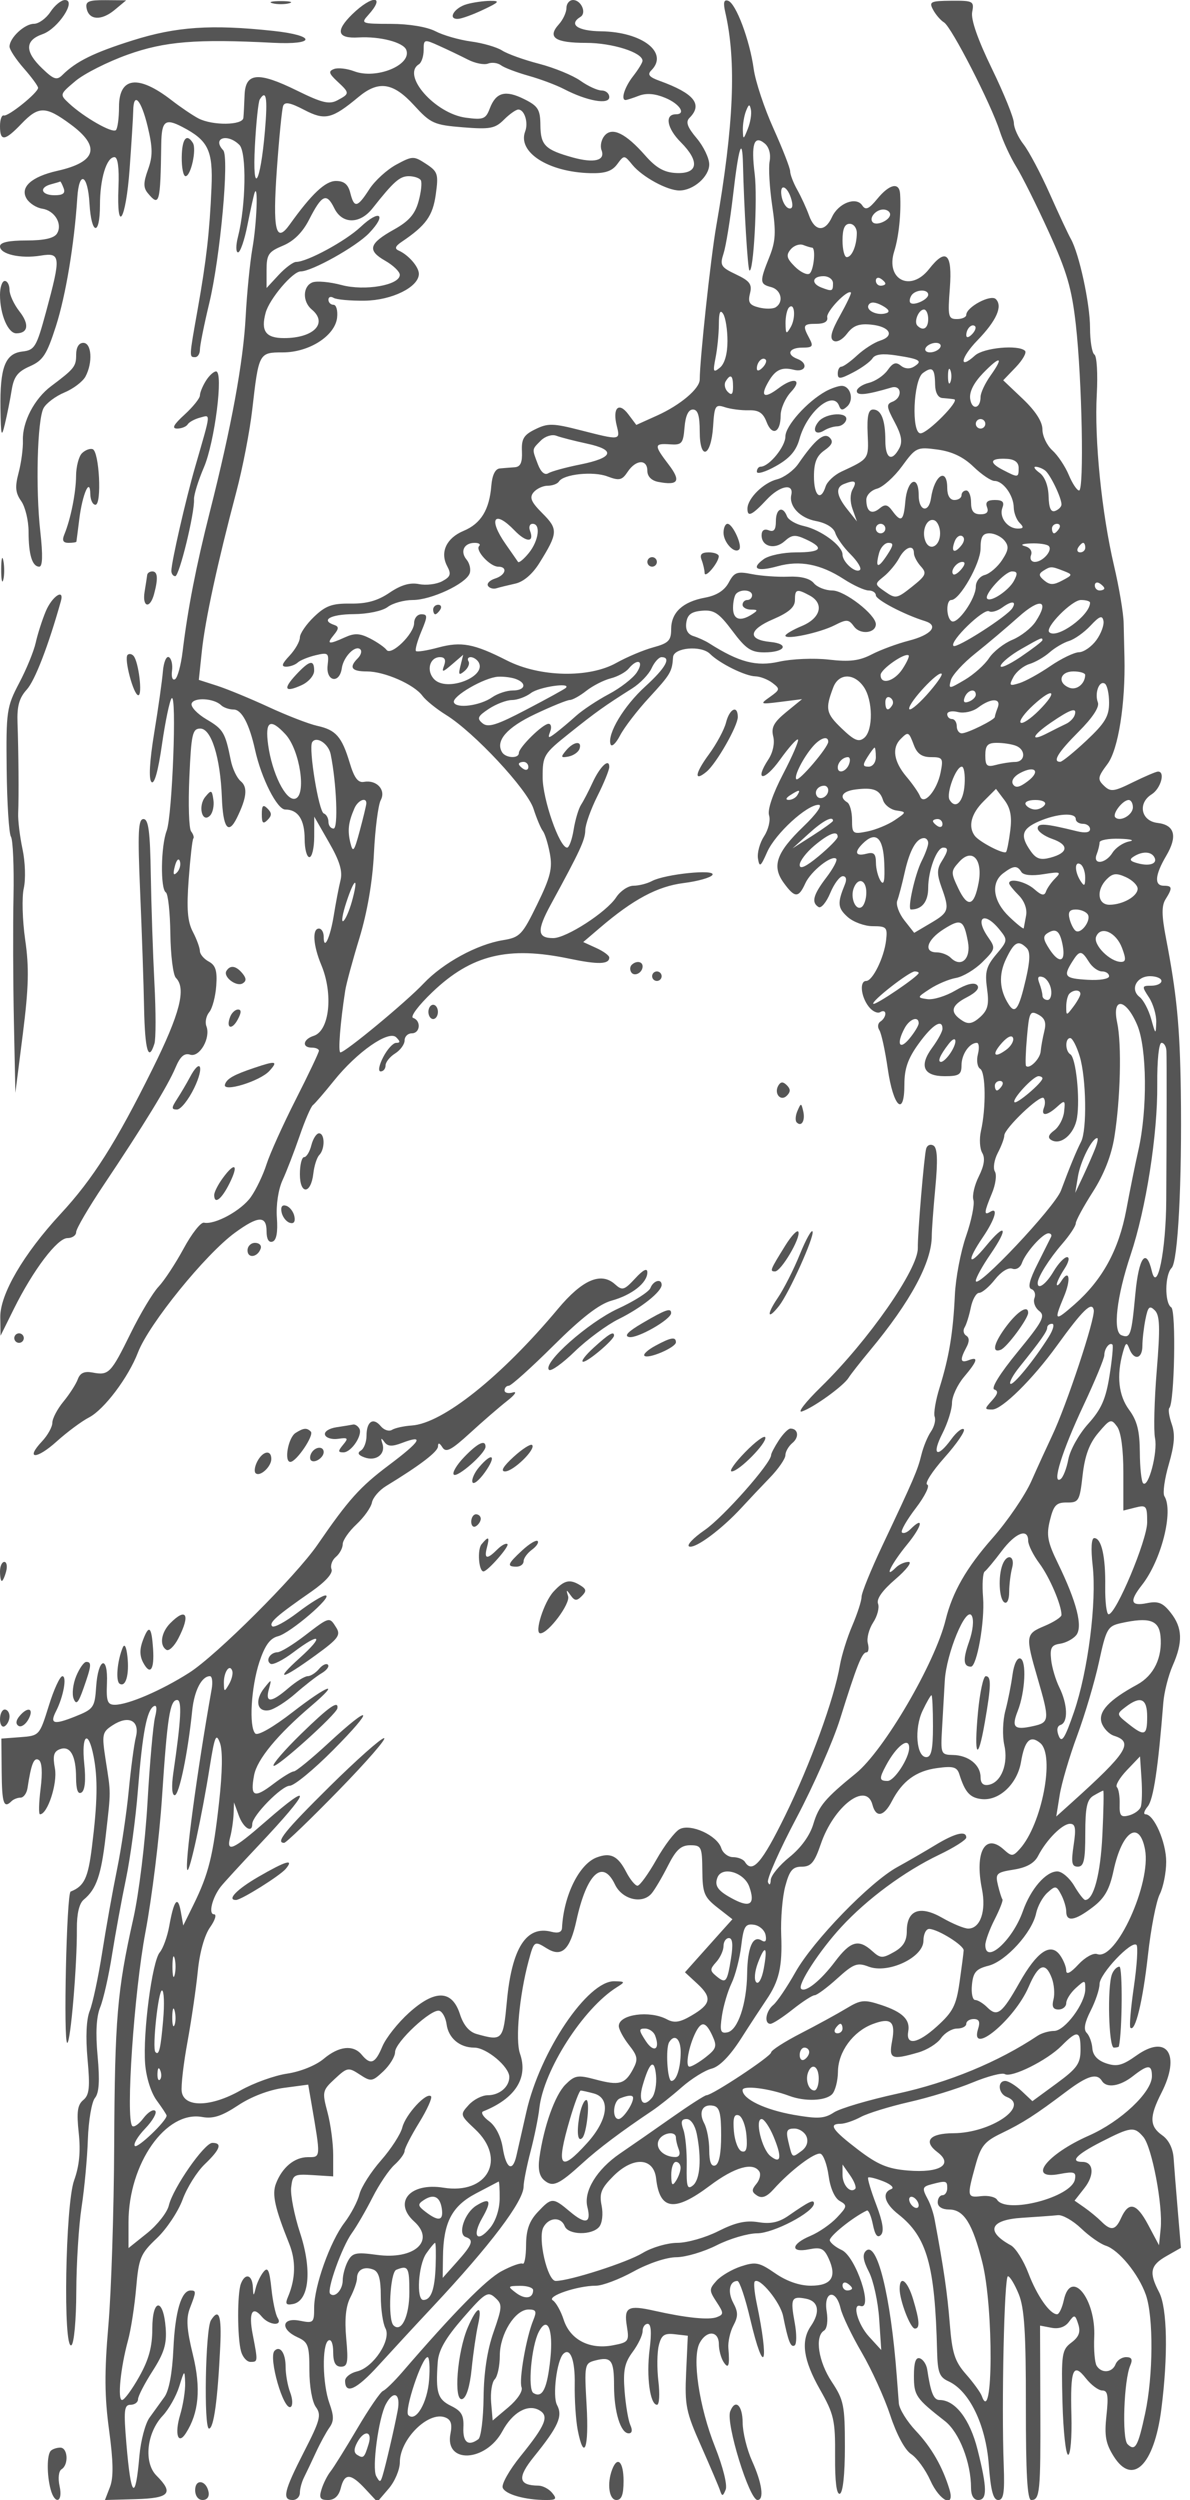 <svg xmlns="http://www.w3.org/2000/svg" version="1.0" width="250" height="525" viewBox="0 0 250 525" preserveAspectRatio="xMidYMid meet">
<g transform="translate(0,525) scale(0.01,-0.01)" fill="#555555" stroke="none">
<path d="M1059 52250 c-90 -137 -246 -250 -346 -250 -197 0 -513 -295 -513 -479 0 -63 135 -268 300 -456 165 -188 300 -372 300 -410 0 -102 -629 -609 -720 -580 -44 14 -80 -87 -80 -225 0 -326 100 -315 450 50 361 377 508 376 1030 -9 640 -470 550 -793 -273 -978 -551 -124 -796 -348 -645 -590 60 -95 205 -187 323 -205 265 -39 435 -325 312 -523 -61 -98 -268 -145 -643 -145 -372 0 -554 -40 -554 -123 0 -166 432 -264 855 -195 421 68 429 -12 112 -1182 -201 -740 -238 -802 -497 -832 -362 -42 -473 -333 -460 -1200 9 -582 21 -623 94 -318 46 193 110 511 141 707 45 282 126 388 381 500 278 123 356 243 549 843 207 646 386 1723 449 2700 38 580 221 491 256 -125 39 -665 220 -691 220 -32 0 551 138 1007 305 1007 70 0 100 -223 84 -625 -42 -1024 155 -708 234 375 40 550 74 1101 76 1225 6 410 167 233 303 -332 108 -452 109 -622 7 -905 -98 -272 -99 -379 -5 -493 246 -296 266 -221 284 1034 7 481 82 542 437 358 550 -285 652 -495 618 -1282 -40 -930 -108 -1526 -291 -2555 -180 -1008 -179 -1000 -52 -1000 55 0 100 71 100 157 0 87 88 526 196 975 232 963 424 3074 293 3213 -240 256 89 363 341 111 154 -154 136 -1277 -31 -1931 -46 -179 -45 -325 2 -325 47 0 136 259 198 575 63 316 130 620 149 675 79 220 46 -647 -44 -1157 -52 -298 -117 -948 -143 -1443 -50 -955 -296 -2298 -753 -4100 -290 -1145 -462 -2031 -571 -2927 -35 -290 -106 -554 -159 -586 -53 -33 -82 46 -64 177 17 130 -13 259 -67 286 -53 28 -109 -107 -125 -300 -15 -192 -97 -772 -182 -1288 -97 -594 -119 -973 -58 -1034 60 -60 141 229 221 789 70 485 161 922 203 969 112 126 14 -2471 -105 -2783 -122 -322 -134 -1221 -17 -1293 47 -29 89 -421 95 -871 6 -450 58 -866 116 -924 222 -222 86 -752 -492 -1915 -769 -1550 -1251 -2309 -1931 -3043 -780 -843 -1273 -1688 -1266 -2170 l6 -387 280 565 c405 815 912 1485 1125 1485 101 0 183 57 183 126 0 69 259 512 575 984 838 1251 1355 2095 1511 2468 100 237 185 313 309 274 199 -63 436 352 341 598 -32 84 -5 217 60 295 65 78 131 327 147 553 23 316 -13 432 -157 509 -102 55 -186 155 -187 222 0 66 -67 249 -148 404 -112 216 -133 480 -87 1100 33 450 77 835 97 858 21 22 0 90 -46 150 -46 60 -62 570 -37 1134 40 913 65 1025 230 1025 231 0 421 -606 453 -1447 24 -642 135 -794 315 -430 208 423 232 646 83 770 -81 66 -175 264 -210 439 -118 588 -157 653 -511 862 -195 115 -335 264 -312 332 46 135 467 112 619 -35 52 -50 171 -91 263 -91 170 0 330 -303 451 -850 132 -597 463 -1250 633 -1250 269 0 408 -212 408 -620 0 -209 45 -380 100 -380 55 0 100 191 101 425 l1 425 308 -538 c227 -394 291 -607 243 -800 -36 -144 -99 -475 -141 -736 -76 -473 -212 -758 -212 -443 0 92 -45 167 -100 167 -145 0 -122 -353 50 -765 255 -611 172 -1383 -161 -1488 -225 -72 -253 -247 -39 -247 83 0 150 -29 150 -65 0 -36 -219 -498 -487 -1025 -268 -528 -544 -1140 -614 -1360 -70 -220 -217 -529 -328 -686 -199 -284 -757 -589 -986 -540 -66 14 -258 -230 -427 -543 -170 -313 -406 -673 -526 -800 -121 -127 -385 -568 -588 -981 -415 -843 -459 -888 -799 -823 -173 32 -262 -8 -311 -141 -37 -102 -173 -313 -301 -469 -128 -155 -233 -355 -233 -443 0 -89 -98 -265 -217 -392 -361 -384 -117 -386 308 -2 219 197 524 424 679 504 318 165 827 840 1029 1366 231 599 1419 2064 2041 2516 486 354 660 361 660 26 0 -163 46 -243 125 -216 83 27 114 197 92 500 -20 269 30 596 119 791 85 183 245 600 358 926 112 327 238 619 280 650 42 32 240 261 441 511 486 606 1151 1070 1309 912 88 -88 88 -116 -1 -116 -65 0 -188 -135 -273 -300 -88 -171 -111 -300 -53 -300 57 0 103 57 103 126 0 69 90 182 200 251 110 68 200 192 200 274 0 82 68 149 150 149 179 0 202 266 29 324 -68 22 110 261 409 546 818 780 1588 967 2872 698 606 -127 840 -120 840 24 0 42 -123 132 -273 200 l-274 125 349 298 c700 599 1211 872 1760 941 297 37 570 114 605 171 78 127 -996 18 -1271 -129 -101 -54 -275 -98 -387 -98 -112 0 -277 -110 -365 -245 -203 -310 -1045 -855 -1322 -855 -336 0 -348 158 -51 704 620 1137 721 1355 725 1563 2 119 117 441 254 714 138 274 250 550 250 614 0 193 -193 12 -350 -327 -80 -175 -189 -385 -243 -468 -53 -82 -123 -319 -156 -525 -33 -206 -95 -375 -137 -375 -160 0 -514 1018 -514 1477 0 458 21 493 561 924 558 446 737 574 1318 941 167 105 352 296 410 425 59 128 153 233 209 233 212 0 87 -225 -341 -615 -451 -410 -803 -997 -730 -1215 22 -66 112 17 199 184 87 168 363 528 615 800 447 486 479 540 499 846 13 202 593 253 777 68 202 -201 740 -467 953 -471 99 -2 259 -64 356 -137 166 -126 163 -143 -50 -295 -218 -155 -211 -158 224 -104 l450 57 -333 -272 c-261 -214 -319 -323 -273 -510 36 -141 -5 -336 -101 -483 -305 -465 -88 -469 245 -5 183 255 352 445 376 422 23 -24 -117 -349 -312 -723 -217 -416 -332 -754 -295 -869 33 -103 -14 -301 -105 -439 -90 -138 -148 -349 -128 -470 31 -190 57 -171 193 138 171 386 833 994 1081 992 90 -1 -42 -189 -323 -459 -566 -545 -665 -830 -409 -1181 232 -319 310 -321 452 -10 116 256 559 607 651 516 28 -29 -66 -205 -209 -393 -277 -363 -319 -524 -163 -620 53 -33 164 99 245 294 81 195 200 354 264 354 71 0 88 -68 43 -175 -160 -390 -152 -491 56 -679 119 -108 358 -196 531 -196 290 0 311 -23 279 -300 -43 -362 -283 -850 -418 -850 -142 0 -113 -321 50 -535 77 -102 188 -155 246 -119 59 36 107 21 107 -34 0 -55 -46 -128 -102 -163 -56 -35 -67 -116 -25 -181 43 -65 122 -430 177 -810 116 -807 350 -1028 350 -331 0 334 74 545 301 858 289 399 499 530 499 311 0 -57 -96 -234 -213 -393 -284 -384 -190 -603 260 -603 302 0 353 33 353 230 0 229 165 470 322 470 45 0 55 -108 22 -239 -33 -132 -12 -269 48 -306 117 -72 126 -820 16 -1305 -37 -165 -25 -372 27 -460 65 -110 42 -265 -71 -493 -92 -183 -143 -406 -114 -496 28 -91 -41 -431 -154 -758 -114 -326 -220 -885 -236 -1243 -37 -788 -120 -1294 -320 -1937 -84 -268 -130 -544 -104 -614 27 -69 -8 -210 -79 -313 -70 -102 -160 -321 -200 -486 -78 -322 -156 -503 -824 -1916 -238 -504 -433 -984 -433 -1067 0 -83 -88 -355 -195 -605 -107 -249 -224 -624 -260 -833 -121 -708 -620 -2075 -1149 -3154 -489 -997 -690 -1228 -846 -975 -34 55 -146 100 -249 100 -103 0 -215 85 -248 189 -85 268 -644 523 -875 399 -100 -53 -320 -342 -489 -642 -170 -300 -348 -546 -396 -546 -48 0 -155 130 -237 288 -175 339 -328 415 -618 307 -370 -138 -697 -800 -731 -1482 -5 -90 -81 -117 -223 -80 -525 137 -831 -339 -935 -1458 -77 -825 -92 -841 -636 -689 -156 44 -277 187 -350 416 -166 513 -524 523 -1071 29 -233 -210 -484 -527 -559 -706 -150 -360 -247 -399 -433 -175 -180 217 -480 184 -803 -88 -163 -136 -487 -267 -765 -308 -265 -39 -707 -198 -982 -354 -621 -351 -1183 -362 -1232 -25 -17 121 37 592 121 1047 83 455 180 1121 216 1478 38 393 140 759 257 925 107 151 145 275 84 275 -123 0 -38 349 141 579 62 80 426 476 808 881 1085 1150 1147 1371 137 490 -690 -602 -836 -666 -745 -325 33 124 64 338 70 475 l9 250 100 -275 c96 -263 284 -381 284 -178 0 174 617 803 788 803 92 0 502 337 912 750 888 894 821 997 -97 148 -356 -329 -685 -598 -732 -598 -46 0 -240 -119 -430 -264 -404 -308 -488 -269 -403 184 62 333 491 852 1203 1458 637 542 357 448 -391 -131 -410 -318 -734 -503 -786 -451 -138 138 -89 977 87 1508 115 344 223 493 389 535 257 64 1173 850 999 857 -60 2 -322 -158 -581 -356 -260 -198 -502 -329 -540 -291 -73 74 90 218 827 730 293 205 453 382 420 468 -29 76 12 192 91 258 79 66 144 186 144 267 0 81 130 269 289 417 159 149 305 354 325 458 20 103 153 258 295 345 721 440 1091 723 1093 834 1 84 31 77 93 -21 74 -117 185 -59 578 300 267 245 619 549 781 676 163 127 217 207 121 178 -96 -29 -175 -9 -175 44 0 53 40 97 90 97 49 0 471 379 937 842 592 588 961 873 1222 945 427 118 751 374 751 593 0 99 -86 57 -255 -126 -232 -250 -271 -261 -425 -123 -295 265 -687 95 -1200 -519 -1187 -1420 -2419 -2403 -3068 -2447 -166 -11 -353 -52 -416 -91 -62 -40 -169 -5 -236 76 -160 193 -300 100 -300 -200 0 -131 -53 -271 -118 -311 -81 -50 -58 -96 75 -144 243 -89 448 67 378 287 -40 123 -29 133 39 39 70 -98 160 -103 373 -22 480 183 394 37 -275 -465 -611 -459 -849 -724 -1503 -1675 -453 -657 -2125 -2325 -2695 -2687 -584 -372 -1282 -672 -1562 -672 -154 0 -181 73 -165 453 25 605 -187 533 -227 -77 -29 -433 -53 -467 -438 -621 -455 -182 -542 -158 -404 111 154 301 233 734 133 734 -52 0 -181 -281 -287 -625 -193 -620 -197 -625 -595 -655 l-400 -30 6 -695 c6 -668 44 -782 207 -620 41 41 127 75 190 75 63 0 129 90 146 200 76 506 135 654 235 592 69 -42 83 -259 40 -604 -37 -296 -43 -538 -13 -538 160 0 372 653 314 963 -49 263 -26 354 101 403 219 84 342 -129 343 -597 2 -256 39 -358 115 -311 72 45 93 260 57 606 -63 609 83 730 195 161 92 -467 84 -968 -33 -1906 -82 -662 -161 -827 -448 -942 -85 -34 -155 -3177 -71 -3177 70 0 208 1634 202 2396 -2 316 49 533 146 613 265 220 366 515 460 1337 111 973 111 874 0 1587 -84 549 -76 592 144 736 336 220 576 100 490 -245 -38 -151 -105 -656 -150 -1124 -45 -468 -155 -1210 -245 -1650 -90 -440 -231 -1227 -313 -1750 -82 -522 -200 -1075 -262 -1228 -71 -177 -88 -547 -46 -1011 55 -598 38 -755 -89 -861 -123 -102 -143 -251 -96 -690 42 -390 13 -693 -97 -998 -184 -512 -235 -3572 -57 -3462 56 35 101 530 103 1131 2 588 52 1384 111 1769 59 385 119 1025 132 1422 14 398 81 790 149 871 87 106 103 360 56 878 -46 490 -27 827 55 1029 67 165 179 660 248 1100 70 440 202 1160 294 1600 91 440 204 1273 249 1850 95 1197 185 1677 330 1767 66 41 77 -40 30 -227 -39 -160 -111 -965 -158 -1790 -49 -845 -180 -1915 -300 -2450 -337 -1502 -387 -2091 -400 -4751 -6 -1374 -61 -3077 -122 -3782 -85 -986 -81 -1496 15 -2200 89 -659 95 -995 19 -1192 l-106 -275 647 18 c712 20 805 125 436 494 -272 272 -208 897 129 1256 128 136 285 413 348 615 110 354 114 357 125 79 5 -159 -42 -463 -106 -676 -120 -401 -44 -641 121 -383 274 425 320 943 148 1647 -132 542 -146 764 -62 982 133 343 134 368 13 368 -195 0 -326 -445 -361 -1225 -23 -507 -91 -877 -189 -1012 -84 -117 -225 -313 -314 -435 -88 -122 -183 -482 -211 -800 -84 -973 -177 -890 -273 247 -60 712 -48 825 87 825 86 0 157 52 157 116 0 64 138 331 306 593 242 378 300 566 275 901 -47 641 -281 631 -281 -12 0 -380 -73 -649 -275 -1008 -151 -269 -313 -490 -360 -490 -100 0 -32 678 124 1250 61 220 137 713 171 1096 55 639 91 725 434 1050 206 195 449 560 542 812 92 252 302 587 466 744 325 311 374 448 160 448 -168 0 -828 -948 -915 -1315 -35 -146 -240 -407 -455 -580 l-392 -314 0 542 c0 1231 785 2351 1550 2210 226 -41 411 19 751 244 275 183 650 326 962 368 l512 68 67 -387 c199 -1164 201 -1136 -74 -1136 -282 0 -541 -215 -671 -557 -86 -226 -23 -508 279 -1262 144 -357 135 -736 -26 -1116 -63 -147 -41 -178 107 -149 338 65 403 712 149 1488 -122 371 -207 803 -189 960 31 270 57 284 458 259 l425 -27 0 451 c0 247 -54 651 -120 897 -114 429 -108 457 155 701 261 242 285 246 523 90 237 -155 262 -151 496 68 135 128 246 309 246 403 0 208 767 922 932 867 65 -21 132 -148 150 -281 39 -292 275 -492 582 -492 257 0 736 -401 736 -616 0 -209 -208 -384 -455 -384 -117 0 -298 -92 -400 -206 -183 -201 -180 -210 134 -505 672 -627 266 -1379 -664 -1230 -699 112 -1061 -305 -615 -709 454 -410 3 -811 -789 -701 -433 59 -509 42 -603 -134 -59 -111 -108 -292 -108 -403 0 -199 -167 -378 -264 -281 -77 77 248 986 456 1274 101 140 297 478 435 750 138 272 346 581 462 685 116 105 211 235 211 289 0 55 138 323 306 596 168 273 280 522 249 553 -95 95 -534 -382 -603 -654 -35 -141 -237 -453 -448 -693 -211 -240 -414 -559 -452 -708 -37 -150 -179 -420 -315 -599 -303 -397 -637 -1336 -637 -1787 0 -316 -15 -329 -300 -272 -382 76 -418 -179 -50 -347 225 -102 250 -172 250 -697 0 -334 58 -662 136 -769 120 -164 90 -278 -250 -941 -421 -823 -465 -1011 -236 -1011 83 0 150 68 150 151 0 84 40 230 88 325 48 96 160 331 249 524 89 193 217 427 284 521 96 134 96 242 1 507 -147 406 -161 1236 -22 1322 58 36 100 -66 100 -244 0 -217 48 -306 164 -306 139 0 156 88 110 592 -37 405 -9 677 86 861 77 149 140 330 140 403 0 178 147 258 341 184 116 -45 159 -196 159 -557 0 -273 44 -578 98 -678 129 -243 -255 -824 -599 -905 -137 -33 -249 -121 -249 -196 0 -296 238 -187 698 318 264 290 777 846 1141 1234 1212 1294 1911 2219 1911 2527 0 96 66 429 147 739 81 310 164 718 184 906 89 799 921 2098 1629 2541 179 112 176 120 -52 125 -562 14 -1564 -1473 -1850 -2744 -87 -385 -181 -801 -210 -925 -80 -347 -216 -267 -286 170 -38 240 -150 459 -287 560 -124 91 -180 184 -125 206 676 270 952 703 774 1214 -100 287 -13 1222 181 1944 114 424 121 429 383 265 313 -195 487 -32 622 585 216 989 550 1301 810 756 151 -317 577 -419 771 -185 69 82 222 343 342 580 169 334 273 430 467 430 235 0 250 -32 255 -531 4 -475 38 -558 318 -778 l314 -245 -219 -243 c-120 -134 -344 -385 -498 -557 l-280 -314 263 -243 c312 -290 286 -426 -131 -669 -240 -140 -358 -158 -510 -76 -365 195 -1012 105 -1012 -141 0 -69 96 -248 213 -397 185 -235 196 -302 86 -508 -169 -316 -289 -350 -784 -218 -378 101 -438 91 -636 -106 -220 -220 -453 -873 -546 -1530 -35 -246 -3 -394 103 -482 179 -149 303 -92 805 365 329 301 820 669 1459 1097 138 92 418 314 622 494 205 180 488 356 628 391 164 41 383 264 616 627 198 310 439 677 533 816 269 393 340 699 313 1365 -13 339 25 800 86 1025 89 331 154 408 346 408 193 0 267 87 398 470 273 802 958 1325 1087 830 73 -280 241 -249 408 75 220 425 510 637 953 696 338 46 416 23 465 -133 118 -374 220 -489 461 -518 371 -45 755 314 834 780 77 455 195 570 404 396 313 -259 34 -1709 -428 -2222 -147 -163 -172 -164 -339 -13 -390 353 -614 -53 -458 -830 93 -463 -34 -831 -288 -831 -83 0 -328 101 -544 225 -472 270 -747 166 -747 -283 0 -203 -76 -326 -268 -434 -243 -137 -286 -135 -458 20 -286 259 -456 211 -780 -219 -302 -402 -625 -661 -714 -573 -81 82 387 802 842 1295 543 590 1327 1169 2053 1517 316 151 575 315 575 364 0 151 -234 94 -650 -158 -220 -134 -580 -342 -800 -463 -575 -316 -1767 -1545 -2140 -2208 -176 -312 -385 -621 -465 -687 -158 -131 -197 -396 -59 -396 48 0 256 135 464 300 208 165 416 300 463 300 48 0 262 158 476 352 344 311 420 340 659 249 411 -156 1152 193 1152 543 0 142 56 253 125 249 190 -11 726 -347 720 -451 -2 -51 -41 -350 -86 -666 -70 -492 -138 -624 -477 -931 -405 -366 -656 -408 -601 -102 44 245 -120 405 -571 554 -354 116 -427 109 -727 -72 -183 -111 -614 -347 -958 -524 -344 -177 -625 -358 -625 -402 0 -81 -1237 -899 -1359 -899 -35 0 -362 -210 -727 -467 -365 -257 -856 -598 -1091 -758 -485 -332 -766 -791 -683 -1121 86 -341 -36 -375 -362 -101 -364 306 -388 306 -683 -8 -176 -188 -241 -372 -243 -690 -1 -239 -34 -416 -72 -392 -39 23 -238 -47 -442 -157 -324 -173 -1002 -862 -2090 -2124 -167 -193 -347 -369 -402 -391 -55 -23 -298 -378 -541 -791 -243 -412 -495 -817 -561 -900 -66 -82 -151 -251 -189 -375 -56 -182 -30 -225 136 -225 135 0 227 85 268 250 80 320 207 316 518 -20 l250 -269 236 275 c131 151 237 402 237 556 0 485 600 1079 952 943 122 -46 152 -139 112 -341 -128 -640 740 -599 1091 52 212 394 531 576 772 441 216 -121 139 -311 -391 -966 -235 -290 -404 -589 -375 -663 53 -140 474 -258 914 -258 210 0 230 23 125 150 -68 83 -198 151 -287 152 -427 4 -451 168 -91 613 509 630 606 847 480 1081 -98 183 -5 934 132 1072 147 146 250 -132 240 -644 -5 -316 23 -743 62 -949 132 -681 240 -390 188 510 -49 859 -43 887 180 945 338 88 396 11 396 -529 0 -550 139 -1001 308 -1001 71 0 84 65 34 175 -43 96 -97 417 -120 712 -34 432 -1 593 168 821 116 156 210 353 210 438 0 85 48 154 107 154 72 0 85 -180 40 -540 -71 -568 9 -1160 156 -1160 48 0 61 221 29 492 -32 270 -28 610 9 756 54 217 115 259 337 233 l272 -31 -35 -765 c-32 -698 -4 -836 314 -1550 191 -432 371 -852 398 -935 42 -128 60 -125 118 16 40 95 -55 477 -223 900 -334 838 -488 1874 -323 2182 146 273 401 259 403 -23 0 -124 45 -292 98 -375 105 -163 133 -83 102 290 -11 131 37 345 106 475 101 190 101 281 -3 475 -124 232 -80 460 87 460 45 0 166 -360 269 -800 295 -1250 407 -959 133 347 -45 219 -63 418 -38 442 99 100 538 -435 596 -727 107 -534 160 -667 242 -616 44 28 45 242 2 476 -94 513 -70 564 235 506 266 -51 307 -279 104 -575 -216 -315 -159 -714 190 -1330 296 -522 324 -646 319 -1400 -4 -540 31 -814 100 -791 65 22 106 406 106 985 0 867 -23 984 -275 1364 -282 425 -362 953 -164 1076 65 40 88 208 56 406 -68 423 196 480 292 62 35 -151 234 -567 443 -925 208 -357 479 -952 601 -1322 134 -405 308 -728 439 -814 120 -78 301 -327 403 -553 198 -440 523 -590 401 -186 -143 472 -377 880 -706 1228 -187 199 -348 459 -357 579 -9 120 -29 376 -43 568 -126 1685 -417 2863 -651 2629 -75 -75 -55 -204 66 -438 94 -183 191 -626 215 -986 l44 -655 -257 281 c-235 256 -361 704 -182 644 283 -94 -97 1043 -394 1176 -120 55 -232 144 -248 199 -24 80 486 492 779 629 34 16 90 -116 126 -294 45 -223 97 -290 168 -219 72 72 42 269 -98 638 -112 294 -188 549 -169 568 18 18 163 -18 322 -81 160 -64 233 -136 164 -161 -205 -77 -143 -302 148 -530 602 -474 770 -1067 814 -2877 11 -445 48 -543 241 -631 436 -199 781 -911 844 -1739 42 -558 94 -753 199 -753 113 0 137 151 116 725 -49 1291 11 3975 88 3974 41 -1 143 -169 227 -375 119 -292 152 -809 150 -2349 -1 -1416 30 -1975 112 -1975 183 0 199 157 192 1956 l-6 1707 241 -46 c153 -30 286 16 366 125 115 158 131 154 196 -51 52 -164 14 -265 -145 -385 -201 -151 -213 -236 -187 -1259 16 -603 70 -1097 119 -1097 50 0 81 371 69 824 -26 974 34 1126 306 779 110 -139 264 -253 343 -253 114 0 132 -109 87 -525 -46 -425 -17 -588 152 -857 396 -631 849 -186 1000 982 145 1127 127 2132 -46 2464 -217 415 -187 565 155 759 l304 173 -66 777 c-36 427 -76 925 -88 1106 -14 206 -103 385 -239 480 -269 189 -273 389 -17 891 411 806 118 1243 -526 784 -294 -209 -410 -239 -634 -164 -180 60 -280 168 -291 314 -9 123 -62 269 -119 326 -70 70 -43 218 84 467 102 201 186 452 186 559 0 212 673 924 776 821 35 -35 10 -430 -55 -878 -65 -448 -98 -835 -73 -861 102 -101 261 557 368 1518 61 558 173 1136 248 1284 75 149 136 457 136 685 0 407 -256 995 -434 995 -50 0 -29 74 46 165 120 144 219 804 328 2185 18 220 106 567 196 772 218 494 207 797 -41 1111 -165 210 -261 249 -500 201 -343 -69 -373 39 -106 379 409 520 670 1550 473 1868 -38 62 3 363 93 670 120 414 136 631 61 845 -55 158 -77 309 -50 337 108 107 145 2049 40 2113 -141 88 -136 684 8 828 133 133 220 1806 193 3720 -20 1358 -85 2028 -310 3198 -93 482 -96 687 -11 823 150 239 144 285 -36 285 -206 0 -188 224 52 631 241 409 178 646 -185 688 -345 40 -421 414 -123 600 194 122 294 485 131 478 -41 -2 -278 -103 -526 -225 -401 -198 -467 -206 -606 -72 -140 135 -133 180 75 458 226 303 378 1265 355 2242 -5 193 -12 517 -17 721 -4 204 -95 744 -202 1200 -260 1109 -415 2655 -362 3603 23 425 1 799 -50 831 -50 31 -92 284 -92 561 0 506 -228 1558 -404 1869 -52 91 -251 516 -442 945 -191 429 -439 896 -550 1038 -112 143 -204 345 -204 450 0 105 -208 618 -461 1139 -297 611 -445 1034 -415 1190 44 229 21 241 -437 238 -440 -4 -475 -21 -384 -190 55 -103 158 -222 230 -266 157 -95 988 -1715 1169 -2279 71 -220 227 -557 347 -750 120 -192 428 -808 683 -1369 382 -836 484 -1185 570 -1951 130 -1166 175 -3480 68 -3480 -44 0 -142 147 -217 327 -75 180 -230 412 -345 516 -114 103 -208 300 -208 438 0 163 -144 387 -412 642 l-412 391 264 275 c144 151 232 305 195 343 -136 135 -871 67 -1053 -98 -348 -315 -302 -45 55 322 398 411 533 714 384 863 -107 107 -621 -168 -621 -331 0 -48 -89 -88 -198 -88 -181 0 -193 53 -147 650 55 731 -80 855 -437 400 -387 -492 -919 -222 -732 371 97 308 148 800 124 1204 -15 257 -221 214 -479 -100 -178 -216 -246 -246 -316 -139 -128 193 -503 49 -637 -245 -146 -320 -360 -305 -481 34 -54 151 -166 394 -248 540 -82 146 -149 321 -149 388 0 67 -158 471 -350 898 -193 426 -380 991 -416 1253 -83 604 -372 1375 -537 1430 -91 31 -107 -38 -59 -246 236 -1030 178 -2370 -191 -4488 -117 -667 -345 -2793 -347 -3221 0 -190 -408 -535 -891 -753 l-441 -199 -169 225 c-202 268 -336 130 -241 -247 76 -303 73 -303 -760 -90 -578 148 -687 151 -950 22 -245 -119 -295 -202 -283 -466 10 -233 -30 -324 -150 -333 -91 -6 -232 -17 -315 -25 -96 -8 -160 -139 -178 -363 -41 -506 -219 -796 -583 -948 -363 -152 -500 -450 -343 -744 88 -164 69 -220 -107 -314 -117 -63 -336 -90 -486 -60 -189 38 -380 -18 -620 -181 -249 -169 -479 -233 -818 -228 -387 5 -524 -44 -768 -278 -163 -156 -297 -352 -297 -434 0 -83 -98 -254 -217 -382 -162 -172 -180 -231 -70 -231 81 0 190 39 242 87 52 48 222 117 378 154 263 62 280 48 250 -212 -40 -340 250 -399 298 -61 34 241 287 497 390 395 36 -37 12 -120 -53 -185 -194 -194 -136 -278 192 -278 370 0 990 -273 1165 -512 69 -94 291 -274 494 -400 590 -364 1707 -1562 1839 -1971 65 -202 153 -412 196 -467 43 -55 110 -269 148 -475 58 -310 12 -496 -266 -1065 -313 -642 -363 -695 -719 -753 -545 -88 -1259 -478 -1667 -909 -366 -388 -1647 -1448 -1748 -1448 -53 0 -4 622 101 1300 21 138 155 633 298 1100 166 548 275 1182 305 1783 25 514 90 1015 143 1115 115 214 -86 432 -354 383 -123 -23 -204 85 -297 397 -166 551 -290 693 -680 779 -175 38 -633 215 -1018 393 -385 178 -874 380 -1087 449 l-386 124 65 614 c70 652 325 1830 722 3330 134 504 285 1286 336 1736 136 1190 140 1197 642 1197 552 0 1095 347 1140 728 17 150 -17 272 -75 272 -59 0 -107 48 -107 106 0 58 48 76 107 40 59 -37 353 -64 654 -60 573 7 1139 287 1139 564 0 146 -218 397 -423 488 -92 40 -74 92 62 184 510 344 653 543 716 994 60 430 44 480 -204 643 -259 169 -284 169 -625 -15 -195 -105 -450 -337 -566 -516 -253 -392 -319 -405 -401 -78 -45 179 -130 250 -301 250 -223 0 -511 -271 -974 -918 -291 -406 -358 -113 -267 1168 47 660 106 1256 131 1325 34 93 148 72 443 -82 437 -228 583 -193 1142 272 421 350 727 304 1165 -175 350 -383 420 -414 1026 -463 570 -46 677 -26 863 160 117 117 253 213 302 213 129 0 215 -273 145 -457 -168 -437 482 -856 1365 -879 311 -8 457 40 567 187 146 198 148 198 321 -14 208 -252 730 -537 986 -537 294 0 627 291 627 548 0 130 -119 378 -264 550 -198 235 -235 343 -150 428 283 283 99 512 -627 776 -222 80 -264 133 -175 222 371 371 -193 808 -1059 819 -492 7 -687 145 -429 304 133 83 13 353 -157 353 -76 0 -139 -75 -139 -167 0 -92 -72 -247 -160 -344 -248 -275 -81 -389 571 -389 555 0 1192 -203 1187 -378 -1 -39 -90 -184 -198 -322 -178 -228 -264 -500 -157 -500 24 0 150 40 280 90 158 60 341 45 556 -46 304 -127 441 -344 218 -344 -239 0 -186 -295 105 -586 405 -406 365 -670 -99 -647 -250 12 -419 108 -646 366 -413 470 -698 609 -858 416 -67 -80 -95 -216 -62 -302 84 -218 -151 -278 -602 -154 -583 162 -678 256 -682 676 -3 331 -47 403 -339 549 -397 198 -595 145 -724 -194 -85 -225 -136 -244 -505 -195 -646 87 -1354 893 -985 1121 55 34 100 168 100 298 0 230 9 233 325 90 179 -80 449 -210 602 -288 152 -79 344 -117 426 -85 82 32 205 15 273 -36 68 -51 327 -149 574 -219 248 -69 585 -195 750 -281 483 -251 950 -334 950 -168 0 76 -72 139 -160 139 -87 0 -288 92 -447 205 -158 112 -547 272 -865 355 -318 82 -668 208 -778 279 -110 71 -405 157 -654 190 -250 34 -588 131 -750 216 -176 91 -555 154 -936 154 -615 1 -634 9 -475 184 378 418 89 431 -337 16 -358 -351 -313 -512 135 -485 448 26 941 -102 1002 -261 122 -317 -630 -626 -1095 -449 -151 57 -341 79 -423 47 -122 -46 -109 -93 67 -258 266 -247 266 -259 6 -398 -173 -93 -322 -57 -851 203 -818 403 -1085 379 -1101 -98 -7 -192 -18 -406 -25 -475 -16 -158 -649 -165 -945 -11 -120 63 -376 236 -568 385 -698 539 -1100 486 -1100 -143 0 -232 -29 -452 -65 -488 -73 -72 -672 270 -985 562 -199 186 -198 188 135 469 184 155 679 405 1100 555 776 277 1438 331 3046 248 915 -48 915 154 -1 251 -1291 138 -2028 88 -2940 -200 -815 -256 -1192 -442 -1478 -727 -118 -117 -182 -97 -425 137 -369 353 -367 590 7 720 327 114 723 717 470 717 -78 0 -215 -112 -305 -250z m4508 -2484 c-96 -1141 -269 -1410 -212 -330 26 487 72 926 102 975 136 221 168 36 110 -645z m10143 28 c-92 -232 -98 -233 -104 -27 -3 119 26 299 66 400 59 151 78 155 104 27 17 -86 -12 -266 -66 -400z m459 -680 c-26 -136 -2 -554 53 -929 84 -563 74 -750 -60 -1085 -207 -516 -204 -566 38 -629 213 -56 271 -316 94 -425 -58 -35 -216 -37 -351 -3 -198 49 -234 107 -187 294 48 194 -2 262 -293 400 -320 152 -343 191 -262 440 49 150 138 699 199 1219 119 1028 195 1262 209 646 21 -904 99 -2183 134 -2219 87 -86 175 1516 112 2024 -79 629 -13 826 212 639 89 -74 130 -224 102 -372z m-7329 -398 c29 -47 8 -247 -47 -445 -74 -269 -203 -417 -514 -590 -529 -295 -570 -438 -188 -656 169 -96 308 -230 308 -296 2 -217 -734 -346 -1226 -214 -243 65 -517 90 -608 55 -206 -79 -215 -404 -15 -570 345 -287 41 -600 -583 -600 -385 0 -491 147 -386 533 80 291 568 867 735 867 235 0 1166 520 1438 804 381 398 225 510 -180 129 -315 -296 -1122 -733 -1352 -733 -62 0 -228 -123 -368 -274 l-254 -274 0 373 c0 330 39 389 344 516 228 95 413 279 549 545 270 529 367 573 530 241 166 -338 537 -339 804 -1 442 560 571 674 760 674 110 0 225 -38 253 -84z m-7504 -166 c42 -108 -11 -150 -189 -150 -283 0 -334 163 -72 231 96 25 181 51 189 57 8 7 41 -55 72 -138z m15294 -254 c35 -132 12 -193 -63 -169 -64 21 -132 141 -150 267 -41 277 136 195 213 -98z m2070 -299 c0 -120 -282 -248 -364 -166 -88 88 61 269 220 269 79 0 144 -46 144 -103z m-700 -389 c0 -261 -102 -508 -211 -508 -49 0 -89 158 -89 350 0 244 45 350 150 350 83 0 150 -86 150 -192z m-942 -308 c87 0 38 -491 -54 -548 -53 -32 -191 35 -307 151 -171 171 -187 238 -88 358 68 82 187 124 265 94 78 -30 161 -55 184 -55z m442 -750 c0 -168 -18 -175 -242 -89 -223 85 -196 239 42 239 111 0 200 -67 200 -150z m1100 -6 c0 -24 -45 -44 -100 -44 -55 0 -100 48 -100 106 0 58 45 78 100 44 55 -34 100 -82 100 -106z m-952 -670 c-184 -329 -223 -478 -138 -530 68 -42 188 21 285 149 127 168 249 215 504 190 396 -39 507 -236 189 -337 -123 -39 -339 -178 -480 -308 -141 -131 -290 -238 -332 -238 -42 0 -76 -65 -76 -145 0 -122 52 -118 325 25 179 93 361 226 405 295 55 86 212 106 500 61 498 -76 563 -117 370 -236 -88 -54 -194 -46 -276 22 -101 83 -167 60 -276 -95 -79 -112 -257 -233 -396 -267 -138 -35 -252 -113 -252 -173 0 -101 204 -80 725 74 219 65 241 -214 23 -298 -131 -50 -125 -107 46 -426 145 -271 171 -416 98 -552 -156 -291 -292 -217 -292 157 0 438 -86 658 -257 658 -100 0 -131 -136 -115 -511 23 -534 32 -521 -551 -793 -151 -71 -300 -211 -332 -312 -102 -321 -245 -199 -245 210 0 294 57 434 221 549 162 114 191 185 110 266 -118 118 -307 -39 -660 -549 -98 -142 -300 -288 -447 -326 -282 -70 -615 -397 -621 -609 -5 -195 93 -150 405 184 274 293 572 351 516 99 -54 -237 181 -487 518 -550 212 -40 370 -137 406 -251 32 -103 177 -305 321 -448 144 -144 233 -290 199 -325 -86 -86 -368 160 -368 321 0 185 -454 519 -811 598 -167 36 -327 129 -356 206 -88 228 -233 162 -233 -106 0 -178 -42 -231 -150 -189 -96 37 -150 -2 -150 -106 0 -239 279 -308 486 -121 149 135 221 141 445 37 397 -184 327 -274 -212 -274 -264 0 -568 -64 -675 -142 -277 -202 -145 -270 293 -149 466 129 902 45 1386 -268 205 -133 441 -241 525 -241 84 0 152 -46 152 -101 0 -94 599 -408 1033 -542 298 -93 136 -289 -340 -411 -244 -63 -594 -192 -779 -288 -261 -135 -464 -160 -900 -110 -310 36 -781 16 -1045 -43 -479 -108 -842 -13 -1469 385 -82 53 -232 121 -332 152 -120 38 -171 134 -150 283 24 169 106 231 332 250 252 21 354 -47 637 -425 281 -376 391 -450 669 -450 436 0 540 178 129 219 -486 47 -461 256 57 477 330 142 458 254 458 400 0 233 37 245 307 100 313 -167 238 -474 -157 -640 -192 -80 -350 -173 -350 -205 0 -93 718 59 1034 219 255 130 296 127 410 -29 129 -176 456 -139 456 51 0 200 -654 707 -913 708 -144 0 -320 69 -390 154 -82 99 -274 148 -537 136 -226 -9 -569 15 -764 54 -311 62 -371 40 -487 -178 -89 -166 -254 -271 -496 -316 -471 -87 -713 -312 -713 -662 0 -239 -55 -295 -375 -382 -206 -56 -555 -203 -775 -326 -577 -324 -1610 -301 -2300 50 -694 353 -958 403 -1447 271 -233 -63 -442 -96 -464 -73 -23 23 27 206 111 407 136 325 136 365 1 365 -83 0 -151 -82 -151 -183 0 -228 -484 -699 -580 -564 -39 53 -193 161 -344 239 -217 111 -328 116 -530 24 -345 -157 -395 -146 -233 50 107 130 109 176 12 209 -300 101 -82 225 400 228 302 2 607 66 719 150 107 81 345 147 529 147 384 0 1110 338 1193 556 31 81 2 212 -63 291 -143 172 -55 353 170 353 88 0 130 -30 93 -67 -88 -89 229 -433 399 -433 208 0 160 -179 -66 -250 -111 -36 -177 -104 -147 -153 30 -48 109 -71 176 -51 67 21 246 64 397 98 172 37 362 200 507 433 391 628 397 710 65 1042 -239 239 -279 332 -188 442 64 76 197 139 297 139 100 0 207 40 237 89 96 154 721 220 1019 106 249 -94 306 -81 425 98 172 259 413 269 413 19 0 -117 87 -205 229 -232 423 -81 483 17 220 362 -314 412 -311 450 26 427 250 -17 278 16 306 356 20 245 81 375 175 375 104 0 144 -126 144 -458 0 -627 239 -541 281 101 28 441 47 472 250 405 120 -39 345 -68 498 -64 210 7 302 -54 375 -244 117 -307 296 -226 296 134 0 145 98 367 217 495 251 266 62 322 -261 78 -281 -213 -381 -181 -245 78 160 303 295 377 563 310 253 -64 319 136 76 229 -238 91 -174 236 104 236 219 0 239 26 150 193 -149 277 -134 307 150 307 164 0 244 49 225 138 -25 119 426 590 497 519 15 -15 -88 -232 -228 -483z m1852 437 c0 -102 -305 -240 -374 -170 -25 25 -16 94 20 152 80 129 354 143 354 18z m-879 -387 c-187 -63 -444 58 -371 176 41 66 137 61 281 -16 141 -76 173 -133 90 -160z m-2011 -296 c-91 -156 -104 -146 -107 80 -2 142 31 293 72 334 120 121 149 -218 35 -414z m-1327 -290 c0 -269 -59 -476 -158 -558 -141 -115 -151 -92 -92 208 37 185 68 500 69 700 1 254 28 319 91 220 50 -79 90 -335 90 -570z m4217 462 c0 -195 -106 -261 -226 -140 -81 80 24 340 137 340 49 0 89 -90 89 -200z m918 -322 c-71 -71 -118 -77 -118 -15 0 134 118 252 185 185 28 -28 -2 -105 -67 -170z m-668 -278 c-34 -55 -129 -100 -212 -100 -82 0 -122 45 -88 100 34 55 129 100 212 100 82 0 122 -45 88 -100z m-3732 -422 c-71 -71 -118 -77 -118 -15 0 134 118 252 185 185 28 -28 -2 -105 -67 -170z m4793 -163 c-116 -163 -211 -365 -211 -450 0 -251 -183 -287 -218 -41 -21 146 75 336 268 537 366 378 447 356 161 -46z m-1166 -193 c3 -167 62 -275 155 -281 83 -6 193 -17 245 -26 130 -21 -555 -715 -706 -715 -196 0 -152 1118 49 1266 201 147 252 99 257 -244z m321 53 c-28 -69 -50 -12 -50 125 0 138 22 194 50 125 28 -69 28 -181 0 -250z m-4566 -95 c0 -162 -30 -190 -111 -109 -61 61 -81 160 -44 220 103 168 155 130 155 -111z m5300 -780 c0 -55 -45 -100 -100 -100 -55 0 -100 45 -100 100 0 55 45 100 100 100 55 0 100 -45 100 -100z m-8370 -416 c615 -132 561 -298 -143 -439 -302 -60 -602 -143 -668 -183 -75 -47 -156 23 -219 188 -126 332 -129 306 63 499 90 90 235 135 325 100 89 -34 378 -108 642 -165z m8121 -485 c170 -164 369 -299 443 -299 180 0 399 -302 403 -555 2 -113 57 -259 123 -325 93 -93 85 -120 -38 -120 -219 0 -398 242 -323 437 46 120 4 163 -159 163 -156 0 -204 -45 -164 -150 39 -102 -5 -150 -139 -150 -143 0 -197 68 -197 250 0 138 -45 250 -100 250 -55 0 -100 -45 -100 -100 0 -55 -67 -100 -150 -100 -93 0 -150 94 -150 250 0 445 -270 277 -341 -212 -48 -323 -259 -272 -259 62 0 447 -242 333 -281 -133 -35 -409 -88 -447 -272 -196 -100 137 -155 147 -270 51 -167 -138 -277 -65 -277 184 0 95 101 199 225 232 124 34 360 245 525 471 291 398 313 408 746 350 306 -42 543 -155 755 -360z m949 -24 c0 -210 -8 -211 -337 -40 -299 155 -261 249 93 229 160 -9 244 -74 244 -189z m552 -52 c108 -77 348 -573 348 -717 0 -47 -59 -107 -130 -135 -92 -35 -134 58 -141 309 -6 220 -79 410 -189 490 -98 71 -136 129 -84 128 52 0 140 -34 196 -75z m-4037 -393 c-59 -104 -60 -267 -3 -425 l91 -255 -199 250 c-231 289 -256 462 -79 534 234 94 285 66 190 -104z m-7103 -872 c244 -253 419 -256 323 -5 -31 81 -7 147 54 147 176 0 129 -356 -80 -614 -106 -130 -207 -213 -226 -186 -18 28 -135 194 -258 371 -375 535 -244 735 187 287z m8938 -58 c0 -274 -223 -388 -311 -158 -82 215 33 484 186 433 69 -23 125 -147 125 -275z m-1150 100 c0 -55 -45 -100 -100 -100 -55 0 -100 45 -100 100 0 55 45 100 100 100 55 0 100 -45 100 -100z m3650 0 c-34 -55 -82 -100 -106 -100 -24 0 -44 45 -44 100 0 55 48 100 106 100 58 0 78 -45 44 -100z m-2059 -361 c-147 -177 -218 -125 -133 96 35 90 105 138 157 106 57 -35 47 -117 -24 -202z m909 112 c100 -121 91 -201 -48 -413 -95 -144 -258 -284 -362 -312 -106 -27 -190 -137 -190 -247 0 -251 -385 -800 -508 -724 -116 72 -121 445 -6 445 177 0 614 769 614 1080 0 246 43 320 188 320 103 0 243 -67 312 -149z m-2461 -304 c-192 -293 -255 -282 -173 32 31 122 121 221 198 221 114 0 109 -48 -25 -253z m3393 187 c90 -89 -124 -334 -291 -334 -75 0 -111 63 -81 141 32 83 -20 161 -128 189 -108 28 -57 52 126 58 170 7 338 -18 374 -54z m768 -34 c0 -55 -48 -100 -106 -100 -58 0 -78 45 -44 100 34 55 82 100 106 100 24 0 44 -45 44 -100z m-3600 -117 c0 -65 66 -190 146 -278 130 -144 109 -191 -187 -427 -314 -250 -345 -256 -561 -105 -228 159 -228 161 -28 323 110 89 254 262 319 383 126 236 311 298 311 104z m998 -335 c-70 -84 -147 -132 -172 -107 -70 69 71 259 192 259 66 0 59 -57 -20 -152z m2150 -39 c191 -75 190 -82 -32 -200 -181 -97 -260 -97 -377 0 -119 99 -123 140 -19 206 152 96 167 96 428 -6z m-1047 -207 c-108 -201 -483 -453 -561 -375 -78 78 372 573 521 573 114 0 123 -43 40 -198z m1899 -158 c0 -24 -45 -44 -100 -44 -55 0 -100 48 -100 106 0 58 45 78 100 44 55 -34 100 -82 100 -106z m-7400 -144 c0 -55 -45 -100 -100 -100 -55 0 -100 -45 -100 -100 0 -55 79 -101 175 -102 150 -1 153 -15 25 -98 -251 -162 -400 -112 -400 133 0 129 30 264 67 300 102 103 333 79 333 -33z m5468 -271 c-105 -170 -1175 -855 -1237 -793 -91 90 636 796 748 727 50 -31 177 6 281 82 195 142 301 134 208 -16z m489 -282 c-88 -135 -308 -308 -489 -383 -180 -75 -401 -249 -491 -386 -90 -138 -319 -342 -508 -454 -335 -197 -343 -198 -294 -10 28 106 258 359 513 562 254 202 662 547 906 765 461 414 662 362 363 -94z m1143 396 c0 -267 -702 -774 -857 -619 -97 96 475 676 666 676 105 0 191 -25 191 -57z m132 -787 c-100 -137 -264 -251 -364 -253 -100 -2 -370 -132 -600 -289 -230 -158 -523 -320 -652 -360 -210 -66 -223 -53 -125 130 60 111 210 233 334 271 124 37 315 148 425 245 110 97 294 205 409 240 115 35 318 179 450 320 190 203 248 225 273 102 17 -86 -50 -269 -150 -406z m-1132 1 c0 -24 -207 -182 -459 -353 -253 -170 -441 -252 -418 -182 24 70 219 229 435 351 422 241 442 249 442 184z m-2939 -604 c-173 -264 -461 -344 -461 -128 0 120 509 476 589 412 21 -17 -37 -145 -128 -284z m-9631 72 c-56 -152 -34 -149 169 25 l232 200 -57 -231 c-48 -190 -33 -210 83 -113 77 64 116 157 86 205 -30 49 -10 89 45 89 55 0 129 -47 165 -104 186 -302 -658 -634 -928 -364 -176 176 -102 468 119 468 100 0 129 -58 86 -175z m4047 -148 c-82 -122 -345 -326 -587 -454 -241 -128 -551 -333 -689 -457 -138 -125 -331 -286 -428 -360 -154 -117 -169 -113 -115 30 35 90 20 164 -34 164 -120 0 -624 -495 -624 -614 0 -120 -274 -108 -351 15 -147 239 95 520 694 803 344 163 672 296 728 296 56 0 213 87 348 194 136 106 365 223 510 260 144 36 315 129 379 206 189 228 329 160 169 -83z m6087 -475 c-200 -221 -364 -348 -364 -282 0 141 614 799 682 731 25 -25 -118 -227 -318 -449z m3334 423 c-3 -185 -178 -326 -331 -268 -260 100 -201 343 83 343 138 0 249 -34 248 -75z m-11956 -86 c235 -90 191 -239 -70 -239 -125 0 -320 -65 -432 -143 -252 -177 -756 -243 -804 -107 -45 127 643 525 931 539 119 6 288 -16 375 -50z m7302 -161 c196 -279 203 -915 12 -1073 -115 -96 -208 -57 -475 199 -329 316 -348 407 -176 859 114 301 434 308 639 15z m5156 -337 c0 -284 -85 -426 -475 -792 -261 -245 -509 -446 -550 -447 -172 -4 -48 198 386 633 293 293 440 517 404 613 -74 193 27 469 145 396 50 -31 90 -212 90 -403z m-11413 313 c-25 -25 -397 -230 -826 -454 -626 -329 -808 -385 -924 -289 -123 102 -102 148 134 304 154 101 372 184 485 184 113 1 293 67 400 148 169 128 852 228 731 107z m8613 -143 c0 -49 -65 -115 -145 -145 -97 -37 -126 -8 -89 89 60 158 234 199 234 56z m1323 -334 c-174 -174 -346 -288 -381 -252 -36 36 84 201 266 367 430 394 527 297 115 -115z m-3077 116 c-86 -139 -146 -113 -146 63 0 86 46 128 102 93 56 -35 75 -105 44 -156z m2215 -51 c-34 -87 -61 -176 -61 -198 0 -59 -575 -344 -695 -344 -58 0 -105 68 -105 150 0 83 -45 150 -100 150 -55 0 -100 46 -100 102 0 56 101 76 225 45 128 -32 311 9 425 95 267 202 488 202 411 0z m1616 -160 c-21 -65 -104 -148 -183 -184 -79 -37 -250 -122 -379 -189 -383 -200 -344 -63 60 214 421 289 560 333 502 159z m-16582 -400 c308 -330 452 -1303 200 -1356 -194 -41 -480 535 -562 1134 -68 498 42 566 362 222z m13205 -232 c68 -180 169 -250 360 -250 245 0 260 -24 200 -324 -76 -380 -356 -702 -432 -497 -26 70 -155 257 -288 414 -263 313 -307 600 -120 787 162 162 171 157 280 -130z m-12254 -186 c124 -606 163 -1564 62 -1564 -59 0 -108 64 -108 142 0 78 -44 156 -97 175 -106 36 -324 1369 -245 1496 85 138 342 -28 388 -249z m10454 259 c0 -117 -616 -840 -670 -787 -57 58 143 453 348 689 159 182 322 231 322 98z m3942 -84 c214 -82 201 -339 -17 -340 -96 -1 -276 -29 -400 -62 -191 -51 -225 -21 -225 201 0 210 48 262 242 262 133 0 313 -27 400 -61z m-2942 -239 c0 -112 -67 -200 -151 -200 -126 0 -130 33 -26 200 69 110 137 200 151 200 14 0 26 -90 26 -200z m-564 -150 c-61 -159 -236 -208 -236 -67 0 106 109 217 214 217 44 0 54 -67 22 -150z m-6736 -56 c0 -58 -45 -78 -100 -44 -55 34 -100 82 -100 106 0 24 45 44 100 44 55 0 100 -48 100 -106z m9165 -362 c-23 -369 -186 -540 -315 -331 -79 127 132 699 256 699 46 0 72 -166 59 -368z m1325 61 c-171 -130 -257 -147 -309 -62 -42 69 18 165 147 234 318 170 441 38 162 -172z m-4190 -187 c0 -136 -176 -225 -240 -122 -60 97 26 216 157 216 46 0 83 -42 83 -94z m1151 -209 c32 -101 158 -199 279 -217 217 -32 217 -34 -35 -205 -141 -95 -399 -201 -575 -236 -304 -61 -320 -49 -320 243 0 168 -45 334 -100 368 -183 113 -103 236 175 271 372 47 507 -5 576 -224z m-1801 103 c-34 -55 -115 -99 -181 -98 -71 0 -59 40 31 98 192 124 227 124 150 0z m4474 -742 c-28 -224 -68 -427 -88 -450 -48 -55 -565 213 -659 342 -143 194 -74 462 185 721 l262 262 176 -233 c128 -170 162 -346 124 -642z m-13528 567 c-3 -41 -65 -300 -139 -575 -117 -435 -143 -467 -196 -250 -63 261 -43 430 85 725 74 172 258 246 250 100z m14254 -25 c-34 -55 -124 -100 -200 -100 -76 0 -166 45 -200 100 -35 57 51 100 200 100 149 0 235 -43 200 -100z m1850 -53 c0 -161 -266 -314 -369 -212 -71 71 155 365 281 365 49 0 88 -69 88 -153z m-1200 -247 c0 -55 68 -100 150 -100 83 0 150 -50 150 -112 0 -71 -99 -87 -275 -44 -664 164 -825 176 -825 62 0 -64 137 -164 305 -223 357 -124 342 -293 -37 -394 -211 -56 -301 -26 -418 142 -225 320 -184 464 175 620 382 166 775 191 775 49z m-5100 -37 c0 -20 -191 -158 -425 -308 l-425 -271 339 308 c297 271 511 384 511 271z m2300 -69 c0 -58 -45 -78 -100 -44 -55 34 -100 82 -100 106 0 24 45 44 100 44 55 0 100 -48 100 -106z m-2202 -269 c-1 -41 -181 -224 -400 -406 -266 -221 -398 -282 -398 -184 0 81 138 264 308 406 305 257 494 328 490 184z m979 -550 c15 -371 -7 -481 -76 -375 -54 83 -99 256 -99 387 -2 187 -44 225 -202 184 -225 -59 -259 30 -80 209 278 278 436 137 457 -405z m923 420 c0 -58 -61 -226 -137 -375 -142 -282 -306 -1020 -226 -1020 233 0 363 164 363 456 0 362 180 844 316 844 114 0 106 -68 -38 -297 -95 -153 -95 -267 0 -531 175 -482 160 -530 -225 -757 l-347 -205 -207 263 c-113 145 -181 330 -149 412 31 82 103 353 158 603 104 461 246 712 404 712 49 0 88 -47 88 -105z m4221 34 c-126 -24 -283 -131 -349 -236 -146 -235 -420 -263 -333 -35 34 87 61 200 61 250 0 51 191 86 425 78 236 -7 323 -33 196 -57z m-3162 -867 c-93 -495 -228 -533 -426 -120 -160 336 -159 364 18 559 272 300 500 54 408 -439z m3687 545 c85 -138 -80 -206 -337 -138 -170 44 -193 80 -92 143 176 112 358 110 429 -5z m-20529 -330 c-74 -74 -87 -35 -44 131 35 135 81 181 106 106 24 -72 -4 -179 -62 -237z m19081 -108 c-1 -178 -19 -191 -98 -69 -127 197 -127 429 0 350 55 -34 99 -160 98 -281z m-1341 120 c43 -69 217 -87 465 -47 355 57 381 47 247 -87 -83 -83 -171 -208 -195 -278 -33 -95 -95 -82 -242 48 -182 161 -532 243 -532 125 0 -27 90 -140 199 -249 121 -121 183 -289 158 -425 -23 -125 -45 -246 -50 -270 -4 -24 -142 86 -307 244 -338 324 -391 709 -125 911 217 164 294 170 382 28z m2443 -352 c0 -159 -313 -337 -593 -337 -250 0 -281 312 -54 539 123 123 203 131 400 41 136 -62 247 -171 247 -243z m-16506 -264 c-56 -201 -138 -388 -183 -416 -45 -28 -15 152 67 400 175 531 261 544 116 16z m10806 183 c0 -134 -45 -272 -101 -306 -126 -79 -240 200 -163 400 91 237 264 175 264 -94z m4653 -460 c75 -122 -139 -416 -252 -346 -42 26 -101 138 -130 248 -38 149 -4 202 132 202 102 0 214 -47 250 -104z m-2518 -575 c67 -357 -144 -552 -362 -334 -62 62 -194 113 -293 113 -287 0 -209 262 144 486 366 231 424 201 511 -265z m664 256 c175 -217 174 -231 -70 -520 -209 -249 -241 -367 -193 -715 46 -338 18 -452 -145 -601 -152 -136 -244 -157 -366 -80 -276 174 -252 320 80 492 205 106 284 198 221 261 -62 62 -225 21 -457 -116 -199 -117 -463 -198 -587 -180 -220 31 -219 36 55 215 155 101 401 205 547 230 146 26 396 175 554 332 275 272 280 295 125 517 -296 423 -90 567 236 165z m1326 -328 c67 -354 -70 -397 -275 -86 -137 210 -145 278 -40 343 177 110 257 44 315 -257z m1247 -56 c87 -231 83 -293 -20 -293 -231 0 -589 359 -525 527 93 241 419 101 545 -234z m-2003 -2 c78 -78 73 -261 -18 -655 -145 -625 -223 -741 -357 -533 -198 305 -218 625 -59 958 172 360 258 406 434 230z m1308 -291 c68 -110 192 -200 274 -200 82 0 149 -45 149 -101 0 -57 -197 -90 -450 -75 -482 28 -518 70 -326 377 155 248 197 248 353 -1z m-3577 -233 c0 -67 -914 -687 -953 -647 -51 50 756 680 871 680 45 0 82 -15 82 -33z m2782 -350 c18 -119 -16 -217 -75 -217 -59 0 -107 41 -107 92 0 50 -30 169 -66 263 -46 121 -24 158 75 126 78 -26 155 -144 173 -264z m2318 183 c0 -55 -95 -100 -212 -100 -201 0 -204 -11 -50 -246 89 -136 158 -372 153 -525 -9 -263 -15 -259 -106 71 -54 193 -163 401 -243 462 -206 159 -67 438 219 438 131 0 239 -45 239 -100z m-1703 -275 c-2 -41 -69 -162 -150 -269 -145 -191 -147 -191 -147 8 0 112 30 233 67 269 90 90 234 85 230 -8z m1194 -650 c206 -484 217 -1786 24 -2631 -62 -272 -176 -834 -253 -1249 -158 -844 -502 -1472 -1088 -1988 -419 -367 -438 -353 -223 162 154 367 115 597 -55 328 -51 -81 -94 -112 -94 -68 -1 43 71 189 160 325 90 138 115 246 55 246 -58 0 -185 -135 -283 -300 -158 -268 -334 -396 -334 -243 0 121 243 508 515 821 157 181 285 375 285 430 0 56 161 353 358 661 235 368 390 762 453 1151 128 797 157 1946 59 2405 -116 547 183 512 421 -50z m-1952 -132 c-34 -137 -68 -327 -76 -421 -12 -159 -239 -384 -308 -306 -16 19 -8 291 20 606 45 523 65 563 238 471 139 -75 172 -166 126 -350z m-2639 168 c0 -49 -89 -195 -197 -325 -210 -252 -275 -107 -99 221 105 197 296 264 296 104z m1836 -559 c-259 -189 -306 -95 -80 155 115 126 204 163 227 94 21 -62 -45 -175 -147 -249z m-1153 -42 c-72 -116 -168 -210 -213 -210 -82 0 -22 142 160 377 155 201 198 66 53 -167z m2701 -97 c137 -456 154 -1542 28 -1789 -104 -204 -241 -537 -422 -1024 -129 -349 -1790 -2109 -1790 -1897 0 61 139 313 310 561 386 562 320 676 -98 168 -373 -452 -414 -328 -62 189 255 376 330 640 150 529 -134 -83 -126 -6 39 390 77 183 105 389 62 458 -42 69 -15 244 60 389 76 144 138 310 138 368 1 147 750 862 825 787 34 -34 38 -125 8 -202 -71 -186 61 -178 277 18 163 148 173 140 146 -104 -15 -144 -109 -321 -207 -393 -122 -89 -142 -153 -65 -200 200 -124 488 122 543 463 67 411 -22 1262 -139 1334 -112 69 -114 342 -3 342 46 0 136 -174 200 -387z m1821 112 c7 -204 5 -1626 -4 -3124 -6 -1067 -190 -1973 -303 -1494 -119 505 -275 290 -346 -478 -82 -876 -104 -941 -292 -869 -186 71 -102 808 193 1690 324 968 569 2532 559 3575 -4 508 34 875 90 875 54 0 100 -79 103 -175z m-2605 -571 c0 -87 -540 -547 -587 -500 -59 58 392 546 504 546 46 0 83 -21 83 -46z m-850 -154 c-34 -55 -82 -100 -106 -100 -24 0 -44 45 -44 100 0 55 48 100 106 100 58 0 78 -45 44 -100z m1956 -1325 c-48 -124 -162 -382 -252 -575 l-165 -350 57 345 c52 317 297 805 404 805 25 0 5 -101 -44 -225z m-925 -1850 c-20 -41 -147 -296 -283 -566 -172 -340 -211 -503 -129 -531 66 -23 94 -108 63 -189 -31 -82 13 -203 99 -269 135 -104 75 -218 -455 -864 -370 -452 -562 -761 -487 -786 89 -29 75 -94 -48 -230 -163 -180 -162 -190 5 -190 204 0 848 635 1354 1335 548 758 741 945 778 754 34 -175 -572 -2003 -875 -2639 -104 -220 -300 -647 -434 -950 -134 -302 -502 -842 -818 -1200 -547 -621 -842 -1133 -985 -1718 -225 -913 -1297 -2745 -1886 -3223 -648 -527 -779 -683 -893 -1063 -72 -242 -260 -501 -501 -695 -212 -171 -390 -387 -394 -481 -5 -102 -28 -121 -58 -46 -27 68 242 676 599 1350 357 674 769 1608 915 2076 353 1129 461 1400 555 1400 43 0 56 85 29 190 -28 104 23 300 111 436 89 135 135 314 103 397 -37 98 93 280 366 514 233 200 357 363 276 363 -81 0 -202 -54 -268 -120 -264 -264 -98 76 237 485 319 389 365 617 65 317 -65 -65 -144 -94 -174 -63 -31 30 101 261 293 512 192 252 299 472 239 492 -61 21 102 276 361 567 260 292 443 560 407 595 -35 36 -154 -59 -264 -210 -299 -410 -417 -332 -186 121 111 218 202 507 202 642 0 136 113 380 250 544 287 340 314 436 100 354 -175 -67 -189 5 -50 265 68 125 67 208 -1 250 -56 34 -72 112 -35 172 38 60 96 248 131 418 35 170 114 309 175 309 62 0 211 126 333 281 127 162 281 258 363 227 80 -31 168 21 203 119 77 220 437 623 557 623 50 0 75 -34 55 -75z m2220 -2810 c-51 -624 -67 -1261 -36 -1416 60 -299 -140 -1057 -250 -947 -36 35 -67 329 -69 653 -3 446 -57 661 -225 888 -222 301 -268 717 -131 1207 59 212 80 223 136 75 98 -254 274 -214 274 63 0 130 29 381 64 557 53 266 86 297 197 187 106 -106 114 -362 40 -1267z m-2269 710 c-306 -489 -755 -1036 -806 -984 -28 28 56 183 187 346 452 562 587 754 587 833 0 44 46 80 102 80 57 0 25 -124 -70 -275z m1276 -821 c-78 -489 -174 -702 -448 -1006 -192 -213 -379 -547 -416 -743 -37 -197 -111 -385 -166 -419 -186 -115 36 598 483 1547 241 513 439 990 439 1058 0 138 111 281 171 221 20 -20 -8 -316 -63 -658z m292 -2034 l0 -792 250 63 c233 59 250 38 250 -310 0 -371 -654 -1931 -810 -1931 -43 0 -75 260 -71 578 9 633 -78 1022 -231 1022 -60 0 -73 -221 -33 -576 87 -770 -98 -2220 -393 -3078 -191 -553 -256 -656 -319 -502 -50 123 -36 208 39 233 161 54 148 431 -25 783 -79 159 -158 425 -175 590 -26 244 9 306 186 331 119 17 272 97 340 178 146 177 14 697 -386 1518 -216 444 -242 586 -164 900 78 315 134 373 357 370 248 -3 268 32 329 573 47 412 140 665 329 889 247 293 272 302 395 133 83 -113 132 -475 132 -972z m-2000 -1427 c0 -86 106 -300 236 -475 214 -288 464 -871 464 -1082 0 -46 -163 -151 -361 -234 -395 -165 -400 -206 -139 -1102 254 -874 250 -923 -97 -999 -398 -88 -458 -28 -321 321 156 398 188 1055 53 1100 -66 22 -134 -122 -164 -342 -28 -209 -95 -549 -150 -755 -55 -207 -65 -529 -23 -718 90 -395 -63 -788 -326 -838 -115 -23 -172 31 -172 161 0 256 -255 460 -580 465 -253 5 -260 22 -229 555 18 303 43 753 57 1000 31 576 448 1582 567 1369 49 -87 25 -314 -58 -550 -131 -371 -120 -519 41 -519 125 0 294 957 255 1448 -22 274 -7 522 34 550 40 29 200 221 355 427 291 388 558 492 558 218z m2780 -1999 c44 -452 -138 -830 -493 -1023 -591 -321 -818 -565 -745 -797 38 -117 156 -242 263 -276 417 -132 279 -350 -885 -1398 l-330 -297 72 449 c39 246 204 808 367 1248 163 440 370 1137 459 1549 152 700 182 753 462 815 592 131 797 64 830 -270z m-19570 -1015 c-96 -165 -104 -163 -107 29 -3 232 124 412 177 252 19 -56 -13 -183 -70 -281z m-364 -104 c-308 -1729 -576 -3728 -509 -3795 49 -49 305 1131 470 2170 103 643 133 714 213 500 60 -159 53 -613 -18 -1250 -125 -1124 -220 -1504 -534 -2143 l-218 -443 -52 293 c-62 348 -145 243 -243 -307 -40 -220 -129 -467 -199 -550 -161 -190 -357 -1693 -307 -2342 23 -289 124 -608 245 -771 113 -154 206 -295 206 -315 0 -112 -610 -695 -667 -638 -38 37 60 202 217 366 157 164 252 331 211 372 -41 41 -152 -28 -247 -153 -94 -125 -200 -200 -235 -165 -143 144 37 2806 277 4075 137 727 293 1996 347 2821 111 1690 167 2050 319 2050 104 0 83 -410 -80 -1525 -42 -289 -31 -475 28 -475 94 0 277 884 368 1779 43 418 199 721 372 721 47 0 63 -124 36 -275z m15154 -775 c0 -487 -35 -650 -139 -650 -209 0 -258 600 -79 975 85 179 169 325 187 325 17 0 31 -292 31 -650z m4500 200 c0 -402 -54 -422 -400 -147 -245 195 -246 203 -56 348 318 244 456 183 456 -201z m-5000 -655 c0 -217 -311 -695 -453 -695 -177 0 -182 48 -33 325 218 409 486 613 486 370z m4864 -1243 c-26 -69 -138 -148 -249 -177 -168 -44 -200 -6 -193 238 5 159 -21 320 -58 356 -37 37 58 197 210 357 l276 289 31 -470 c17 -258 10 -525 -17 -593z m-805 -592 c-40 -822 -183 -1360 -361 -1360 -30 0 -135 135 -232 300 -98 165 -257 300 -354 300 -240 0 -559 -368 -724 -837 -216 -611 -788 -1126 -788 -709 0 85 88 327 196 538 107 211 181 400 164 421 -18 20 -60 155 -95 299 -58 243 -33 268 333 326 269 43 433 135 511 288 175 339 508 674 670 674 114 0 130 -94 76 -450 -55 -370 -39 -450 89 -450 126 0 156 132 156 695 0 556 35 715 175 797 96 56 187 103 202 105 15 2 7 -420 -18 -937z m896 -299 c134 -714 -613 -2348 -1005 -2197 -79 30 -254 -66 -396 -219 -163 -177 -254 -222 -254 -129 0 80 -60 228 -133 328 -196 268 -482 73 -852 -583 -365 -647 -466 -724 -673 -517 -86 86 -201 156 -255 156 -55 0 -86 144 -68 319 26 265 86 334 350 401 365 95 915 699 998 1100 31 148 137 343 237 433 168 152 188 150 288 -38 59 -111 108 -272 108 -358 0 -224 182 -194 557 92 250 190 352 370 437 768 178 831 542 1075 661 444z m-8313 -784 c125 -357 22 -444 -317 -269 -339 175 -422 283 -353 463 95 247 563 111 670 -194z m342 -1014 c24 -125 -4 -162 -86 -112 -183 113 -294 -145 -302 -701 -9 -634 -196 -1188 -416 -1230 -143 -28 -161 27 -113 349 31 209 122 516 201 681 80 165 171 516 203 780 50 416 86 476 268 450 115 -16 225 -114 245 -217z m-726 -484 c-81 -509 -109 -544 -308 -379 -139 115 -139 146 -3 297 84 93 153 244 153 336 0 92 51 167 113 167 76 0 91 -135 45 -421z m686 -226 c-39 -208 -107 -330 -156 -281 -49 49 -34 225 33 403 154 407 211 349 123 -122z m-12375 -128 c-25 -96 -46 -17 -46 175 0 193 21 271 46 175 25 -96 25 -254 0 -350z m18427 -64 c50 -132 66 -334 36 -450 -39 -150 -9 -211 106 -211 89 0 162 61 162 135 0 73 90 215 200 315 194 175 200 175 200 -20 0 -301 -430 -880 -655 -880 -107 0 -262 -45 -345 -100 -829 -553 -1869 -982 -2947 -1217 -604 -132 -1205 -309 -1335 -395 -199 -130 -337 -138 -842 -50 -611 108 -1076 332 -1076 519 0 107 552 39 982 -121 329 -123 758 -106 898 34 66 66 122 280 124 475 4 416 316 843 729 999 382 145 485 56 409 -352 -72 -382 -17 -407 547 -245 186 53 402 188 480 300 78 112 230 203 337 203 107 0 194 45 194 100 0 55 71 100 157 100 111 0 138 -58 93 -200 -192 -604 764 185 1060 875 206 480 353 536 486 186z m-18669 -886 c-52 -607 -88 -753 -163 -667 -69 80 61 1292 139 1292 43 0 54 -281 24 -625z m239 -102 c-28 -68 -49 12 -47 177 3 165 25 220 50 123 26 -97 24 -232 -3 -300z m11300 -224 c101 -219 85 -273 -139 -449 -140 -110 -294 -200 -342 -200 -95 0 -15 437 132 725 123 238 212 219 349 -76z m2734 151 c0 -55 -48 -100 -106 -100 -58 0 -78 45 -44 100 34 55 82 100 106 100 24 0 44 -45 44 -100z m-3937 -147 c111 -291 -26 -374 -195 -117 -151 231 -153 264 -17 264 85 0 181 -66 212 -147z m8937 -294 c0 -295 -69 -393 -505 -713 l-506 -371 -226 213 c-124 116 -279 212 -344 212 -172 0 -146 -268 31 -336 498 -191 -333 -758 -1119 -762 -503 -2 -642 -167 -338 -397 345 -260 53 -442 -621 -386 -423 35 -632 122 -1045 437 -543 415 -630 544 -367 544 87 0 279 65 425 144 146 78 603 219 1015 313 413 93 1011 277 1329 409 319 132 625 212 680 178 139 -85 888 287 1191 592 335 338 400 325 400 -77z m-8400 -51 c0 -334 -88 -608 -194 -608 -86 0 -126 687 -48 814 113 183 242 73 242 -206z m2700 -2 c0 -52 -45 -122 -100 -156 -55 -34 -100 8 -100 94 0 86 45 156 100 156 55 0 100 -42 100 -94z m-3305 -961 c-181 -219 -290 -77 -196 253 145 503 248 584 283 220 17 -182 -22 -395 -87 -473z m-10335 382 c-33 -33 -56 26 -52 131 5 117 28 141 60 61 29 -72 26 -159 -8 -192z m13840 23 c0 -137 -41 -250 -92 -250 -117 0 -192 213 -133 375 80 216 225 136 225 -125z m7000 50 c0 -336 -653 -952 -1324 -1248 -894 -394 -1310 -937 -617 -807 310 58 353 43 323 -114 -72 -375 -1446 -732 -1636 -425 -36 58 -185 92 -331 75 -299 -35 -304 -13 -122 645 112 407 190 504 544 674 452 218 711 384 1362 875 447 337 645 396 751 225 97 -157 377 -114 650 100 318 249 400 249 400 0z m-11725 -363 c358 -96 297 -556 -137 -1037 -578 -640 -664 -520 -363 504 96 328 198 595 225 594 28 0 151 -28 275 -61z m825 -94 c0 -130 -214 -443 -304 -443 -142 0 -117 375 29 434 178 71 275 75 275 9z m1850 -786 c0 -383 -44 -605 -125 -632 -85 -28 -125 76 -125 323 0 201 -47 453 -105 561 -126 237 -36 414 189 370 132 -25 166 -152 166 -622z m532 0 c23 -278 -4 -367 -100 -335 -73 24 -146 213 -164 421 -23 278 4 367 100 335 73 -24 146 -213 164 -421z m-1044 31 c103 -516 71 -956 -79 -1081 -119 -98 -140 -32 -132 413 5 292 -26 631 -70 755 -60 169 -43 225 69 225 87 0 175 -130 212 -312z m1613 -56 c182 -436 158 -588 -65 -410 -183 145 -333 778 -185 778 53 0 165 -166 250 -368z m694 -4 c41 -108 1 -220 -107 -299 -203 -148 -191 -157 -276 196 -54 227 -33 275 125 275 106 0 221 -78 258 -172z m7074 -3 c181 -212 414 -1440 365 -1925 l-35 -350 -230 432 c-243 456 -406 495 -568 137 -116 -257 -211 -273 -413 -71 -81 81 -241 213 -355 293 l-208 145 207 264 c216 275 195 550 -43 550 -269 0 -127 153 389 417 632 323 700 331 891 108z m-9819 -17 c0 -50 27 -163 61 -250 37 -96 8 -157 -75 -156 -239 2 -417 173 -354 338 65 169 368 225 368 68z m3208 -803 c35 -258 128 -467 234 -526 162 -91 158 -117 -59 -347 -128 -137 -379 -311 -558 -386 -410 -172 -429 -362 -28 -282 250 50 315 19 413 -196 176 -387 56 -568 -376 -568 -239 0 -508 94 -748 260 -336 232 -410 247 -718 146 -189 -62 -420 -198 -514 -301 -159 -177 -159 -204 -1 -446 154 -234 154 -262 8 -319 -169 -65 -646 -16 -1314 134 -555 125 -643 76 -578 -323 52 -321 38 -341 -299 -404 -488 -91 -892 120 -1028 538 -59 182 -162 366 -228 407 -139 85 516 308 907 308 136 0 490 134 788 298 313 172 692 299 899 300 197 1 579 114 850 252 271 137 652 249 847 250 345 0 1195 447 1195 628 0 91 -101 43 -532 -256 -206 -143 -378 -180 -637 -138 -262 42 -482 -7 -840 -188 -266 -135 -655 -246 -863 -246 -209 -1 -534 -96 -727 -213 -324 -198 -1536 -587 -1827 -587 -173 0 -380 896 -259 1125 113 214 371 229 449 25 72 -187 572 -197 724 -14 64 77 86 269 51 446 -52 258 -10 362 248 621 417 416 847 391 897 -53 75 -667 385 -708 1128 -150 522 392 912 503 1041 296 35 -58 7 -174 -63 -258 -104 -125 -101 -170 16 -246 102 -65 203 -26 346 133 353 394 869 785 986 746 61 -21 138 -230 170 -466z m-3110 170 c0 -69 -45 -192 -98 -275 -76 -117 -97 -89 -98 125 -1 151 43 275 98 275 55 0 99 -56 98 -125z m3669 -441 c-102 -103 -267 79 -267 294 l0 217 160 -229 c88 -126 136 -253 107 -282z m-7470 -209 c-2 -224 -84 -471 -203 -614 -268 -322 -384 -174 -164 209 208 363 170 443 -124 262 -246 -152 -397 -602 -222 -660 177 -59 143 -156 -184 -522 l-300 -336 6 443 c9 723 188 1065 694 1331 248 129 461 241 475 249 14 7 24 -156 22 -362z m9403 225 c0 -82 -45 -150 -100 -150 -55 0 -100 -67 -100 -150 0 -91 93 -150 238 -150 311 0 493 -291 700 -1114 238 -954 227 -3477 -13 -2801 -27 74 -175 279 -331 456 -237 271 -291 439 -341 1065 -52 646 -124 1144 -318 2184 -24 133 -87 321 -140 419 -129 241 -122 269 80 322 301 79 325 73 325 -81z m-10618 -433 c37 -254 -67 -275 -338 -69 -168 128 -174 162 -44 248 209 140 344 77 382 -179z m10018 71 c0 -55 -45 -72 -100 -38 -55 34 -100 107 -100 162 0 55 45 72 100 38 55 -34 100 -107 100 -162z m3413 -485 c170 -163 403 -326 515 -362 276 -88 692 -597 845 -1034 162 -467 155 -1694 -15 -2487 -151 -703 -211 -807 -371 -647 -119 119 -75 1345 58 1652 55 126 31 175 -87 175 -91 0 -190 -68 -222 -150 -69 -179 -295 -197 -397 -32 -40 65 -63 335 -51 601 37 808 -490 1453 -638 781 -36 -165 -100 -300 -142 -300 -152 0 -422 387 -603 862 -101 266 -267 530 -369 586 -539 295 -439 536 239 578 316 20 654 45 751 55 97 10 316 -115 487 -278z m-13561 -784 c-17 -499 -96 -719 -258 -719 -153 0 -107 737 62 978 85 122 168 222 184 222 16 0 21 -216 12 -481z m-552 -557 c0 -505 -170 -858 -334 -694 -122 122 -72 1113 59 1166 250 101 275 57 275 -472z m9300 82 c0 -24 -45 -44 -100 -44 -55 0 -100 48 -100 106 0 58 45 78 100 44 55 -34 100 -82 100 -106z m-6700 -38 c0 -174 -169 -201 -360 -56 -180 136 -176 144 85 147 151 2 275 -39 275 -91z m-832 -882 c-132 -376 -204 -850 -209 -1374 -5 -440 -54 -833 -109 -873 -213 -157 -329 -67 -315 244 12 258 -39 347 -260 455 -282 138 -325 280 -279 918 17 251 163 504 530 927 462 530 521 568 674 429 157 -142 155 -189 -32 -726z m835 251 c-148 -359 -304 -1255 -246 -1408 31 -81 -86 -258 -276 -419 l-331 -279 -32 379 c-17 208 16 426 75 485 59 59 107 282 107 497 0 454 321 970 605 970 159 0 175 -38 98 -225z m359 -809 c-66 -632 -167 -837 -356 -720 -123 76 -44 978 112 1282 182 353 309 60 244 -562z m-2547 -441 c-36 -486 -280 -900 -437 -743 -91 91 284 1218 405 1218 38 0 52 -214 32 -475z m-661 -650 c-74 -389 -255 -1166 -320 -1375 -42 -133 -57 -133 -130 0 -93 168 49 1224 203 1513 164 306 316 222 247 -138z m-610 -700 c-89 -289 -109 -309 -238 -229 -74 46 -75 125 -3 260 145 271 327 247 241 -31z"/>
<path d="M17350 44284 c-394 -217 -850 -727 -850 -950 0 -214 -344 -634 -519 -634 -44 0 -81 -48 -81 -106 0 -59 180 -6 400 118 291 163 427 320 496 571 159 574 709 1031 833 692 36 -96 75 -98 172 -7 147 139 63 433 -123 429 -70 -2 -218 -53 -328 -113z"/>
<path d="M17198 43648 c-149 -180 -69 -304 120 -186 73 46 196 84 273 85 78 2 161 59 184 128 61 181 -423 158 -577 -27z"/>
<path d="M15200 41312 c0 -202 230 -449 328 -351 76 76 -134 539 -244 539 -46 0 -84 -84 -84 -188z"/>
<path d="M14739 40742 c34 -87 62 -211 64 -275 4 -128 297 220 297 352 0 45 -95 81 -211 81 -151 0 -193 -45 -150 -158z"/>
<path d="M13600 40700 c0 -55 45 -100 100 -100 55 0 100 45 100 100 0 55 -45 100 -100 100 -55 0 -100 -45 -100 -100z"/>
<path d="M9100 39700 c0 -55 20 -100 44 -100 24 0 72 45 106 100 34 55 14 100 -44 100 -58 0 -106 -45 -106 -100z"/>
<path d="M21155 24666 c-274 -360 -332 -590 -130 -511 128 49 575 653 575 776 0 168 -210 42 -445 -265z"/>
<path d="M21061 19642 c-95 -247 -72 -724 39 -792 58 -36 101 58 101 219 1 155 29 382 62 506 68 254 -108 312 -202 67z"/>
<path d="M20546 16546 c-88 -942 -5 -1069 143 -218 135 776 139 972 20 972 -51 0 -124 -340 -163 -754z"/>
<path d="M12166 8030 c-54 -336 -23 -527 71 -422 92 105 162 792 81 792 -51 0 -119 -166 -152 -370z"/>
<path d="M9828 3625 c-223 -518 -304 -1567 -116 -1505 87 29 160 266 197 638 33 326 93 738 133 917 99 438 -15 411 -214 -50z"/>
<path d="M1819 52326 c48 -251 311 -266 590 -34 l241 201 -432 4 c-358 2 -427 -27 -399 -171z"/>
<path d="M5725 52431 c96 -25 254 -25 350 0 96 25 18 46 -175 46 -192 0 -271 -21 -175 -46z"/>
<path d="M9807 52412 c-261 -73 -410 -314 -190 -309 73 1 313 87 533 192 340 160 363 189 150 187 -137 -1 -359 -32 -493 -70z"/>
<path d="M3818 49200 c-3 -220 33 -400 80 -400 112 0 236 564 154 698 -132 212 -229 88 -234 -298z"/>
<path d="M0 46307 c0 -411 168 -807 342 -807 252 0 279 192 64 464 -113 145 -206 347 -206 449 0 103 -45 187 -100 187 -55 0 -100 -132 -100 -293z"/>
<path d="M1600 45054 c0 -250 -36 -296 -527 -664 -352 -264 -605 -750 -592 -1138 6 -166 -35 -472 -90 -679 -79 -298 -68 -423 55 -597 85 -121 154 -409 154 -640 0 -484 77 -736 225 -736 70 0 77 238 23 725 -103 913 -65 2356 67 2604 56 103 253 252 439 329 187 78 385 229 442 335 157 293 130 707 -46 707 -93 0 -150 -94 -150 -246z"/>
<path d="M4324 44501 c-68 -109 -124 -246 -124 -305 0 -59 -145 -240 -322 -402 -232 -212 -276 -294 -156 -294 91 0 191 40 221 88 29 48 146 112 260 142 228 59 236 141 -102 -1030 -201 -696 -501 -2007 -501 -2189 0 -61 37 -111 82 -111 85 0 410 1330 394 1615 -5 91 89 392 208 671 227 527 415 2014 255 2014 -50 0 -147 -89 -215 -199z"/>
<path d="M1721 42981 c-66 -66 -122 -281 -123 -476 -3 -357 -113 -904 -247 -1230 -51 -124 -26 -175 88 -175 89 0 163 11 166 25 3 14 30 228 61 475 65 524 226 890 231 525 2 -124 50 -225 108 -225 138 0 81 1122 -59 1168 -57 19 -158 -20 -225 -87z"/>
<path d="M25 40550 c-1 -220 19 -322 44 -226 25 95 26 275 2 400 -24 124 -45 46 -46 -174z"/>
<path d="M3092 40425 c-5 -41 -29 -199 -54 -350 -54 -329 113 -371 199 -50 88 328 76 475 -37 475 -55 0 -104 -34 -108 -75z"/>
<path d="M962 39664 c-77 -184 -172 -481 -211 -658 -39 -178 -195 -560 -348 -849 -263 -502 -276 -588 -263 -1817 8 -709 48 -1344 90 -1411 42 -66 66 -629 54 -1250 -13 -621 -9 -1804 8 -2629 l31 -1500 157 1238 c123 975 134 1394 49 1978 -58 408 -72 894 -29 1082 42 187 30 557 -27 821 -56 265 -98 605 -91 756 15 350 8 1287 -14 1893 -13 352 35 525 194 700 171 187 454 919 717 1857 79 278 -186 102 -317 -211z"/>
<path d="M2680 38747 c-79 -79 126 -847 226 -847 92 0 6 708 -101 827 -37 42 -94 51 -125 20z"/>
<path d="M6218 38329 c-279 -300 -236 -379 119 -217 145 66 263 202 263 304 0 241 -98 218 -382 -87z"/>
<path d="M15253 37328 c-37 -149 -199 -450 -359 -668 -295 -401 -322 -590 -51 -366 207 172 657 959 657 1149 0 258 -173 178 -247 -115z"/>
<path d="M11890 36738 c-116 -139 -108 -156 55 -125 104 21 207 93 230 162 59 178 -126 155 -285 -37z"/>
<path d="M4314 35768 c-160 -194 -69 -563 98 -396 58 58 90 208 71 333 -30 207 -45 213 -169 63z"/>
<path d="M5500 35400 c0 -187 27 -213 120 -120 93 93 93 147 0 240 -93 93 -120 67 -120 -120z"/>
<path d="M2944 33775 c36 -839 74 -1941 83 -2450 18 -883 92 -1138 217 -743 32 100 32 674 0 1275 -31 601 -65 1622 -76 2268 -14 913 -48 1175 -154 1175 -111 0 -123 -276 -70 -1525z"/>
<path d="M13269 32236 c-35 -35 -39 -103 -9 -152 64 -103 240 -14 240 122 0 107 -136 125 -231 30z"/>
<path d="M4757 32111 c-77 -124 211 -343 343 -261 79 49 76 108 -7 209 -134 161 -257 181 -336 52z"/>
<path d="M13700 32000 c0 -55 45 -100 100 -100 55 0 100 45 100 100 0 55 -45 100 -100 100 -55 0 -100 -45 -100 -100z"/>
<path d="M9000 31250 c0 -82 45 -150 100 -150 55 0 100 68 100 150 0 83 -45 150 -100 150 -55 0 -100 -67 -100 -150z"/>
<path d="M4835 31146 c-94 -243 36 -287 160 -55 78 145 79 209 5 209 -58 0 -133 -69 -165 -154z"/>
<path d="M5350 30078 c-440 -148 -584 -229 -624 -351 -59 -176 736 66 934 284 188 207 139 218 -310 67z"/>
<path d="M3988 29875 c-66 -124 -185 -326 -265 -450 -125 -192 -125 -225 -4 -225 77 0 240 202 360 450 218 449 135 653 -91 225z"/>
<path d="M16355 29709 c-104 -169 44 -350 176 -218 79 79 79 139 0 218 -78 78 -127 78 -176 0z"/>
<path d="M16753 29171 c-43 -99 -50 -208 -15 -242 101 -102 183 41 136 238 -41 175 -47 175 -121 4z"/>
<path d="M6541 28450 c-34 -137 -103 -250 -152 -250 -49 0 -89 -161 -89 -358 0 -438 233 -424 283 16 18 160 74 335 125 387 122 126 118 455 -6 455 -54 0 -126 -112 -161 -250z"/>
<path d="M19458 28381 c-42 -134 -183 -1803 -176 -2090 9 -440 -1036 -1940 -2032 -2914 -330 -322 -510 -555 -400 -517 253 88 875 538 979 709 44 71 247 329 450 574 850 1022 1299 1854 1296 2407 0 110 33 565 75 1011 54 573 43 832 -38 881 -62 39 -132 12 -154 -61z"/>
<path d="M4675 27753 c-96 -132 -175 -288 -175 -347 0 -211 154 -94 323 246 198 399 111 458 -148 101z"/>
<path d="M5915 27045 c19 -98 96 -199 170 -223 86 -29 122 19 100 133 -19 98 -96 199 -170 223 -86 29 -122 -19 -100 -133z"/>
<path d="M16496 26341 c-319 -514 -330 -541 -214 -541 126 0 537 692 492 829 -19 57 -144 -72 -278 -288z"/>
<path d="M16804 26160 c-128 -317 -338 -730 -466 -918 -239 -352 -218 -478 28 -167 208 264 743 1448 705 1562 -18 54 -138 -160 -267 -477z"/>
<path d="M5200 26242 c0 -177 215 -146 277 39 22 66 -32 119 -119 119 -87 0 -158 -71 -158 -158z"/>
<path d="M13665 25453 c-31 -81 -340 -278 -686 -437 -624 -289 -1586 -1142 -1445 -1283 39 -39 283 135 543 388 260 252 676 558 923 680 469 231 900 574 900 716 0 140 -175 92 -235 -64z"/>
<path d="M13500 24717 c-306 -178 -396 -273 -283 -295 173 -35 880 369 882 503 2 116 -112 77 -599 -208z"/>
<path d="M300 24400 c0 -55 45 -100 100 -100 55 0 100 45 100 100 0 55 -45 100 -100 100 -55 0 -100 -45 -100 -100z"/>
<path d="M12477 24203 c-180 -163 -282 -298 -226 -300 100 -3 649 463 649 551 0 99 -110 34 -423 -251z"/>
<path d="M13766 24238 c-156 -84 -259 -179 -228 -209 76 -77 662 174 662 283 0 122 -104 105 -434 -74z"/>
<path d="M7069 22528 c-159 -24 -263 -94 -241 -160 22 -65 147 -102 277 -83 206 30 219 14 103 -125 -110 -133 -110 -160 6 -160 169 0 415 372 333 504 -32 53 -90 89 -128 81 -38 -8 -195 -34 -350 -57z"/>
<path d="M6209 22408 c-155 -98 -246 -608 -109 -608 126 0 505 561 430 636 -84 85 -152 79 -321 -28z"/>
<path d="M16362 22254 c-89 -136 -162 -275 -162 -309 0 -172 -1005 -1307 -1394 -1575 -245 -169 -391 -325 -325 -347 134 -45 684 365 1101 819 147 160 414 443 593 628 179 185 325 397 325 471 0 74 67 190 149 258 146 121 120 301 -43 301 -46 0 -156 -111 -244 -246z"/>
<path d="M15654 22004 c-217 -222 -344 -404 -282 -404 152 0 744 601 706 716 -17 50 -208 -90 -424 -312z"/>
<path d="M9751 21901 c-158 -164 -255 -330 -218 -368 73 -73 667 448 667 586 0 158 -166 77 -449 -218z"/>
<path d="M10789 21905 c-217 -198 -279 -305 -179 -305 174 0 655 469 569 555 -31 30 -206 -82 -390 -250z"/>
<path d="M6546 21993 c-36 -58 -42 -130 -13 -160 72 -71 267 55 267 173 0 128 -173 119 -254 -13z"/>
<path d="M5407 21813 c-55 -103 -72 -215 -38 -249 88 -87 331 132 331 298 0 199 -176 170 -293 -49z"/>
<path d="M10067 21692 c-98 -114 -162 -257 -142 -317 20 -60 138 33 263 208 251 352 158 436 -121 109z"/>
<path d="M9900 20544 c0 -86 45 -128 100 -94 55 34 100 104 100 156 0 52 -45 94 -100 94 -55 0 -100 -70 -100 -156z"/>
<path d="M10116 20070 c-92 -111 -59 -570 41 -570 86 0 549 527 504 573 -28 28 -124 -22 -213 -111 -216 -216 -282 -204 -219 38 61 233 36 249 -113 70z"/>
<path d="M10970 19942 c-310 -287 -329 -342 -120 -342 83 0 150 51 150 114 0 63 79 171 175 242 96 70 150 152 120 182 -30 30 -176 -58 -325 -196z"/>
<path d="M0 19500 c0 -110 17 -200 38 -200 21 0 62 90 91 200 29 110 11 200 -38 200 -50 0 -91 -90 -91 -200z"/>
<path d="M11628 19075 c-203 -221 -409 -875 -276 -875 168 0 634 623 583 780 -45 144 -38 147 51 21 86 -122 130 -125 234 -21 104 104 101 146 -21 223 -228 144 -345 117 -571 -128z"/>
<path d="M3575 18411 c-191 -194 -230 -465 -79 -558 52 -33 165 75 250 239 259 500 171 665 -171 319z"/>
<path d="M6400 18150 c-247 -190 -504 -346 -569 -347 -156 -4 -259 -174 -147 -243 48 -30 263 78 477 240 570 431 661 356 139 -114 -553 -498 -392 -471 336 58 469 340 527 418 429 575 -146 233 -137 236 -665 -169z"/>
<path d="M3003 18057 c-72 -188 -70 -331 5 -472 148 -277 237 -152 208 290 -32 472 -86 518 -213 182z"/>
<path d="M2578 17900 c-116 -280 -152 -705 -64 -759 128 -79 205 192 163 574 -23 206 -61 277 -99 185z"/>
<path d="M1601 17302 c-68 -164 -93 -378 -54 -475 54 -139 99 -91 209 223 166 471 174 550 56 550 -48 0 -143 -134 -211 -298z"/>
<path d="M6702 17452 c-70 -83 -177 -152 -239 -152 -62 0 -244 -113 -404 -250 -360 -310 -491 -318 -411 -25 61 221 59 221 -96 27 -206 -258 -152 -512 100 -467 108 19 357 177 555 350 197 173 445 366 551 428 106 63 165 142 131 178 -33 35 -117 -5 -187 -89z"/>
<path d="M6322 16085 c-345 -337 -604 -637 -575 -666 57 -56 1322 1081 1341 1206 28 179 -178 33 -766 -540z"/>
<path d="M0 16394 c0 -113 45 -178 100 -144 55 34 100 127 100 206 0 79 -45 144 -100 144 -55 0 -100 -93 -100 -206z"/>
<path d="M407 16459 c-75 -91 -81 -163 -17 -203 55 -34 149 30 209 141 123 231 -15 275 -192 62z"/>
<path d="M6925 14984 c-942 -932 -1145 -1184 -955 -1184 39 0 553 495 1143 1100 590 605 1020 1099 955 1099 -65 -1 -579 -458 -1143 -1015z"/>
<path d="M5425 13085 c-450 -261 -666 -485 -468 -485 111 0 927 511 1047 655 182 219 3 167 -579 -170z"/>
<path d="M23361 11042 c-102 -264 -69 -1542 39 -1542 55 0 103 11 106 25 72 319 80 1675 11 1675 -53 0 -123 -71 -156 -158z"/>
<path d="M5536 4791 c-63 -77 -137 -231 -164 -341 -44 -181 -50 -179 -60 25 -14 260 -162 299 -251 67 -78 -203 -77 -1124 2 -1417 33 -124 123 -225 199 -225 158 0 158 2 47 577 -89 458 -8 613 192 372 152 -183 446 -204 332 -24 -44 69 -103 346 -131 616 -41 389 -76 462 -166 350z"/>
<path d="M18900 4432 c0 -243 226 -832 320 -832 110 0 100 159 -36 613 -118 395 -284 522 -284 219z"/>
<path d="M4432 3775 c-117 -183 -154 -2275 -41 -2275 100 0 183 606 236 1725 31 651 -27 814 -195 550z"/>
<path d="M5769 3135 c-137 -136 189 -1272 339 -1180 46 29 41 166 -12 305 -53 139 -96 382 -96 541 0 283 -116 450 -231 334z"/>
<path d="M19200 2608 c0 -416 38 -471 651 -951 302 -235 549 -870 549 -1408 0 -155 57 -249 150 -249 193 0 190 251 -13 1057 -160 639 -470 1043 -799 1043 -124 0 -185 151 -259 642 -16 105 -85 210 -154 233 -86 29 -125 -84 -125 -367z"/>
<path d="M15340 1860 c-95 -247 402 -1860 574 -1860 145 0 96 355 -112 814 -109 240 -199 605 -200 811 -2 369 -157 508 -262 235z"/>
<path d="M1067 1033 c-83 -82 -85 -507 -4 -808 90 -335 264 -275 189 65 -37 167 -19 319 42 356 153 95 131 454 -27 454 -74 0 -164 -30 -200 -67z"/>
<path d="M12861 642 c-114 -297 -66 -642 89 -642 108 0 150 111 150 400 0 404 -128 533 -239 242z"/>
<path d="M4100 208 c0 -123 65 -208 157 -208 93 0 144 68 125 167 -48 251 -282 285 -282 41z"/>
</g>
</svg>